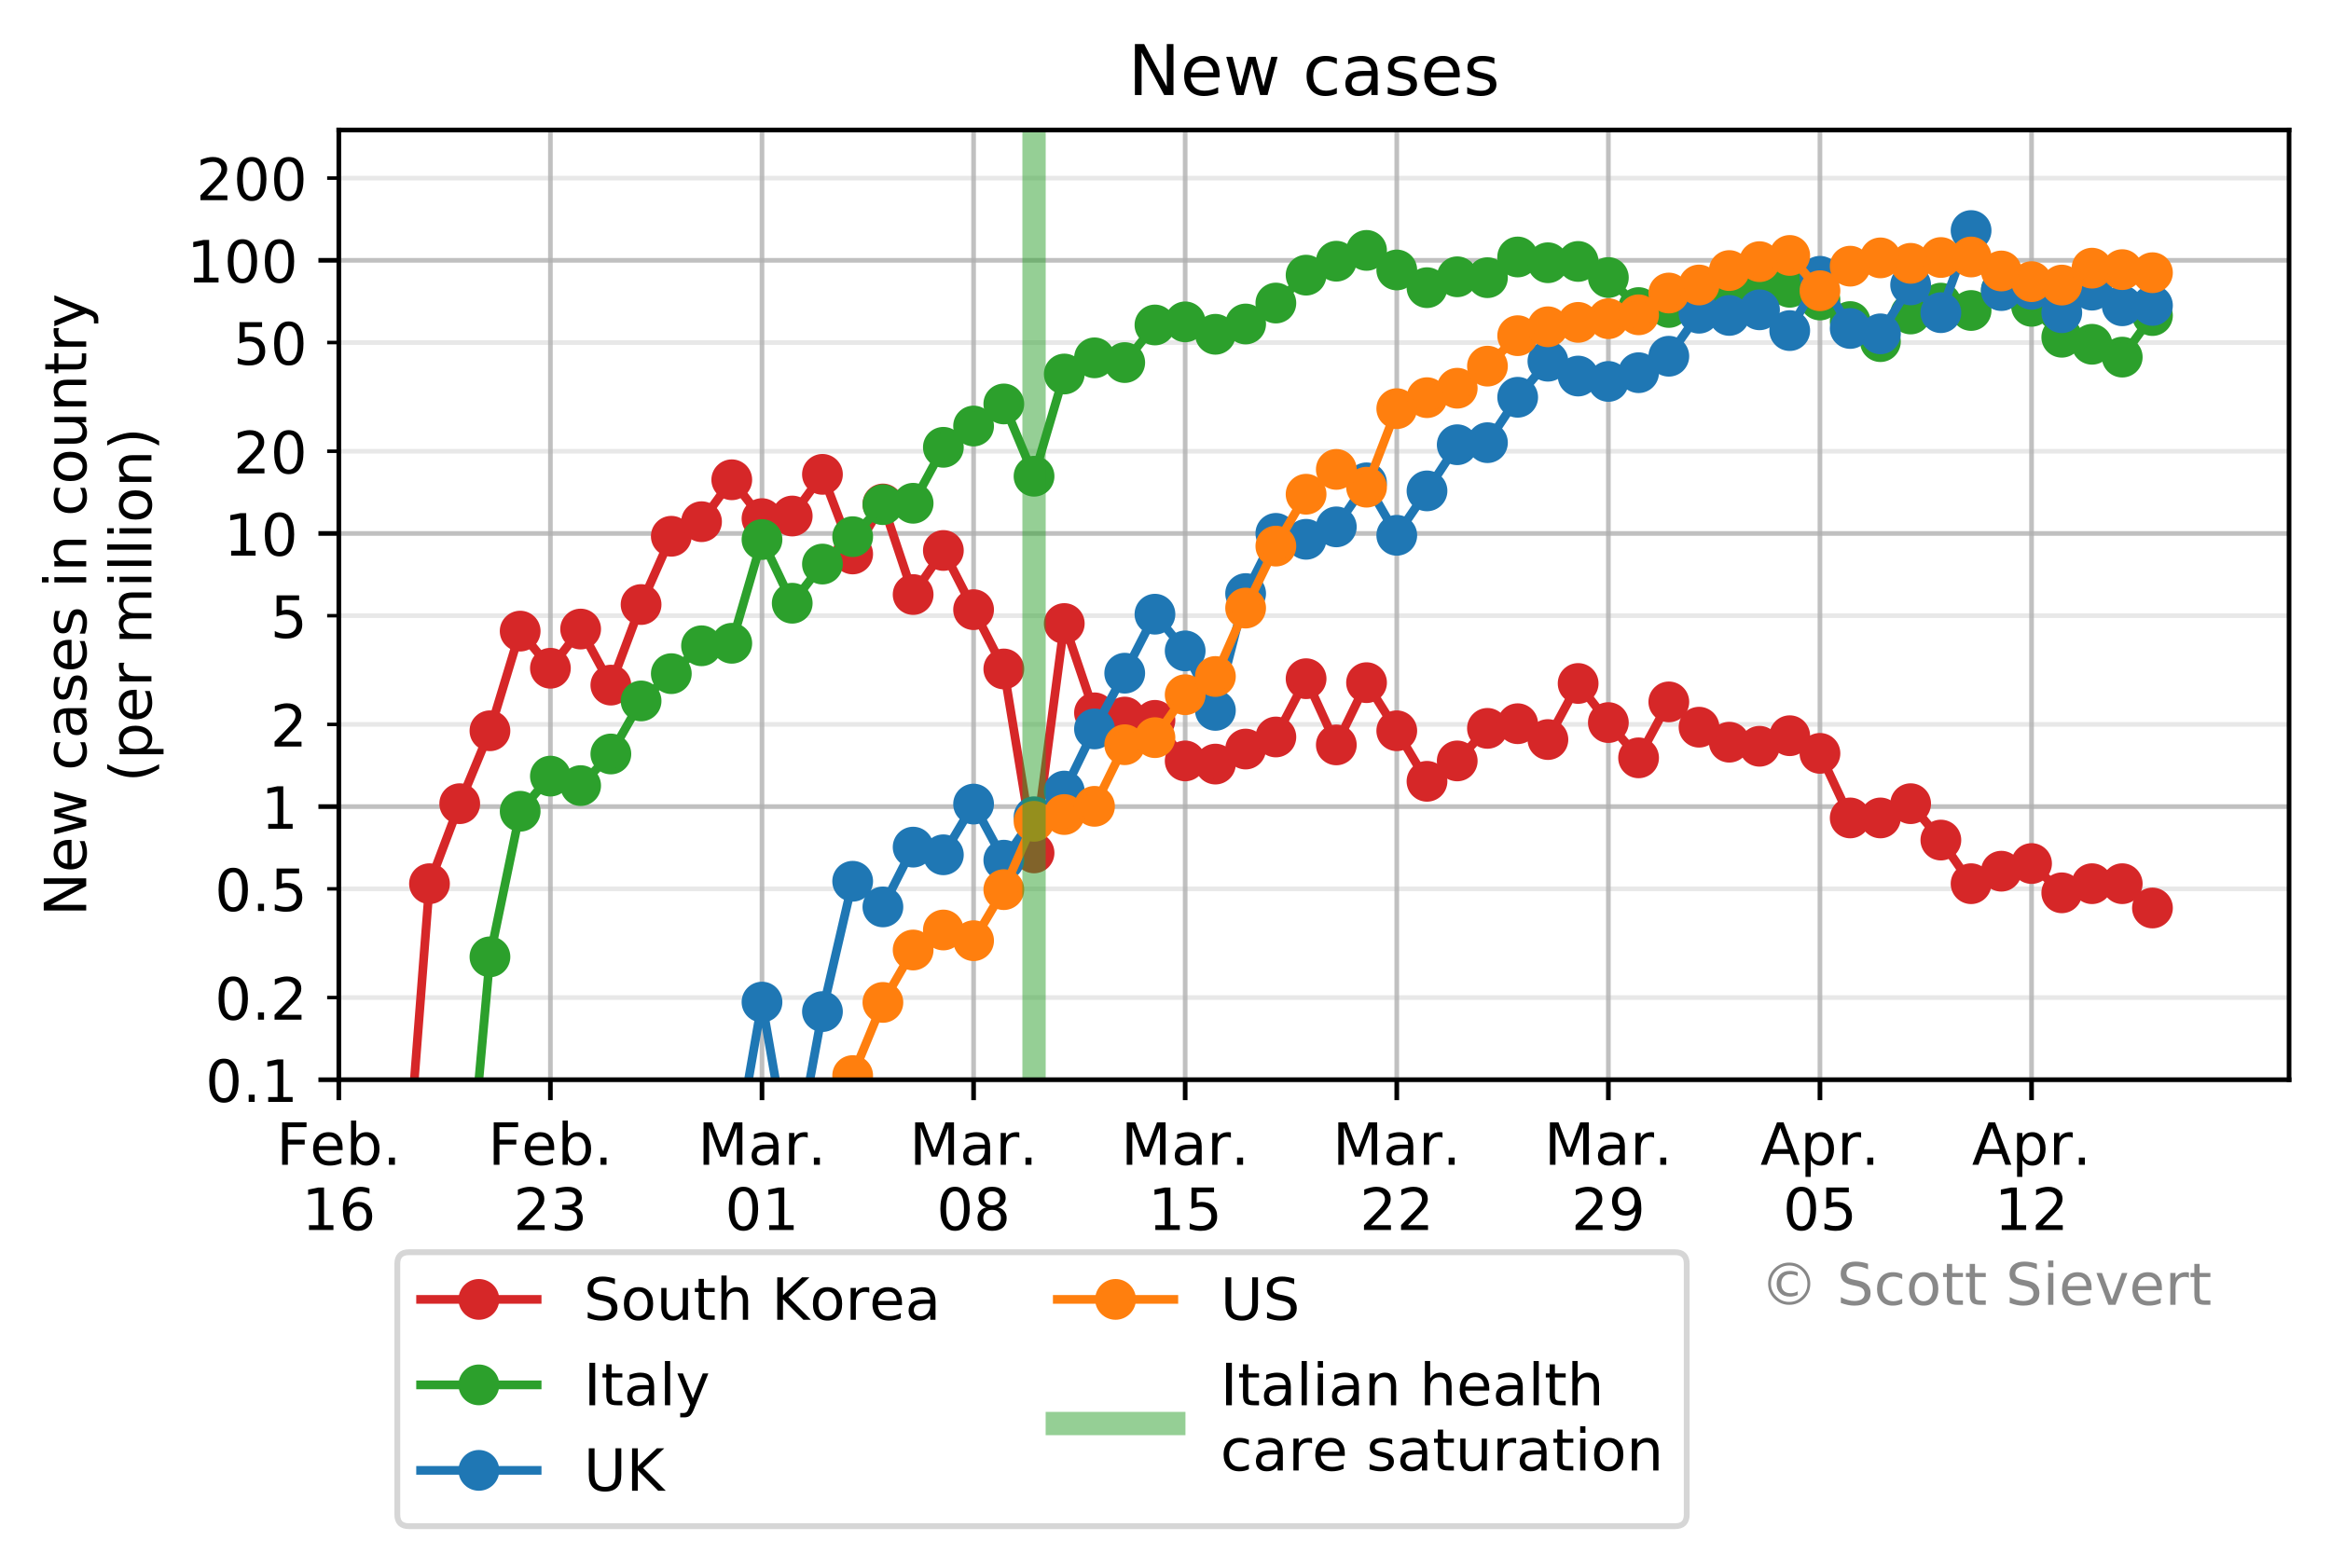 <?xml version="1.0" encoding="utf-8" standalone="no"?>
<!DOCTYPE svg PUBLIC "-//W3C//DTD SVG 1.1//EN"
  "http://www.w3.org/Graphics/SVG/1.1/DTD/svg11.dtd">
<!-- Created with matplotlib (https://matplotlib.org/) -->
<svg height="269.246pt" version="1.1" viewBox="0 0 400.163 269.246" width="400.163pt" xmlns="http://www.w3.org/2000/svg" xmlns:xlink="http://www.w3.org/1999/xlink">
 <defs>
  <style type="text/css">
*{stroke-linecap:butt;stroke-linejoin:round;}
  </style>
 </defs>
 <g id="figure_1">
  <g id="patch_1">
   <path d="M 0 269.246 
L 400.163 269.246 
L 400.163 0 
L 0 0 
z
" style="fill:#ffffff;"/>
  </g>
  <g id="axes_1">
   <g id="patch_2">
    <path d="M 58.163 185.398 
L 392.963 185.398 
L 392.963 22.318 
L 58.163 22.318 
z
" style="fill:#ffffff;"/>
   </g>
   <g id="matplotlib.axis_1">
    <g id="xtick_1">
     <g id="line2d_1">
      <path clip-path="url(#pc0d4cd2b43)" d="M 58.163 185.398 
L 58.163 22.318 
" style="fill:none;stroke:#b0b0b0;stroke-linecap:square;stroke-opacity:0.8;stroke-width:0.8;"/>
     </g>
     <g id="line2d_2">
      <defs>
       <path d="M 0 0 
L 0 3.5 
" id="m2a457220fd" style="stroke:#000000;stroke-width:0.8;"/>
      </defs>
      <g>
       <use style="stroke:#000000;stroke-width:0.8;" x="58.163" xlink:href="#m2a457220fd" y="185.398"/>
      </g>
     </g>
     <g id="text_1">
      <!-- Feb. -->
      <defs>
       <path d="M 9.812 72.906 
L 51.703 72.906 
L 51.703 64.594 
L 19.672 64.594 
L 19.672 43.109 
L 48.578 43.109 
L 48.578 34.812 
L 19.672 34.812 
L 19.672 0 
L 9.812 0 
z
" id="DejaVuSans-70"/>
       <path d="M 56.203 29.594 
L 56.203 25.203 
L 14.891 25.203 
Q 15.484 15.922 20.484 11.062 
Q 25.484 6.203 34.422 6.203 
Q 39.594 6.203 44.453 7.469 
Q 49.312 8.734 54.109 11.281 
L 54.109 2.781 
Q 49.266 0.734 44.188 -0.344 
Q 39.109 -1.422 33.891 -1.422 
Q 20.797 -1.422 13.156 6.188 
Q 5.516 13.812 5.516 26.812 
Q 5.516 40.234 12.766 48.109 
Q 20.016 56 32.328 56 
Q 43.359 56 49.781 48.891 
Q 56.203 41.797 56.203 29.594 
z
M 47.219 32.234 
Q 47.125 39.594 43.094 43.984 
Q 39.062 48.391 32.422 48.391 
Q 24.906 48.391 20.391 44.141 
Q 15.875 39.891 15.188 32.172 
z
" id="DejaVuSans-101"/>
       <path d="M 48.688 27.297 
Q 48.688 37.203 44.609 42.844 
Q 40.531 48.484 33.406 48.484 
Q 26.266 48.484 22.188 42.844 
Q 18.109 37.203 18.109 27.297 
Q 18.109 17.391 22.188 11.75 
Q 26.266 6.109 33.406 6.109 
Q 40.531 6.109 44.609 11.75 
Q 48.688 17.391 48.688 27.297 
z
M 18.109 46.391 
Q 20.953 51.266 25.266 53.625 
Q 29.594 56 35.594 56 
Q 45.562 56 51.781 48.094 
Q 58.016 40.188 58.016 27.297 
Q 58.016 14.406 51.781 6.484 
Q 45.562 -1.422 35.594 -1.422 
Q 29.594 -1.422 25.266 0.953 
Q 20.953 3.328 18.109 8.203 
L 18.109 0 
L 9.078 0 
L 9.078 75.984 
L 18.109 75.984 
z
" id="DejaVuSans-98"/>
       <path d="M 10.688 12.406 
L 21 12.406 
L 21 0 
L 10.688 0 
z
" id="DejaVuSans-46"/>
      </defs>
      <g transform="translate(47.452 199.997)scale(0.1 -0.1)">
       <use xlink:href="#DejaVuSans-70"/>
       <use x="57.441" xlink:href="#DejaVuSans-101"/>
       <use x="118.965" xlink:href="#DejaVuSans-98"/>
       <use x="182.441" xlink:href="#DejaVuSans-46"/>
      </g>
      <!-- 16 -->
      <defs>
       <path d="M 12.406 8.297 
L 28.516 8.297 
L 28.516 63.922 
L 10.984 60.406 
L 10.984 69.391 
L 28.422 72.906 
L 38.281 72.906 
L 38.281 8.297 
L 54.391 8.297 
L 54.391 0 
L 12.406 0 
z
" id="DejaVuSans-49"/>
       <path d="M 33.016 40.375 
Q 26.375 40.375 22.484 35.828 
Q 18.609 31.297 18.609 23.391 
Q 18.609 15.531 22.484 10.953 
Q 26.375 6.391 33.016 6.391 
Q 39.656 6.391 43.531 10.953 
Q 47.406 15.531 47.406 23.391 
Q 47.406 31.297 43.531 35.828 
Q 39.656 40.375 33.016 40.375 
z
M 52.594 71.297 
L 52.594 62.312 
Q 48.875 64.062 45.094 64.984 
Q 41.312 65.922 37.594 65.922 
Q 27.828 65.922 22.672 59.328 
Q 17.531 52.734 16.797 39.406 
Q 19.672 43.656 24.016 45.922 
Q 28.375 48.188 33.594 48.188 
Q 44.578 48.188 50.953 41.516 
Q 57.328 34.859 57.328 23.391 
Q 57.328 12.156 50.688 5.359 
Q 44.047 -1.422 33.016 -1.422 
Q 20.359 -1.422 13.672 8.266 
Q 6.984 17.969 6.984 36.375 
Q 6.984 53.656 15.188 63.938 
Q 23.391 74.219 37.203 74.219 
Q 40.922 74.219 44.703 73.484 
Q 48.484 72.75 52.594 71.297 
z
" id="DejaVuSans-54"/>
      </defs>
      <g transform="translate(51.801 211.194)scale(0.1 -0.1)">
       <use xlink:href="#DejaVuSans-49"/>
       <use x="63.623" xlink:href="#DejaVuSans-54"/>
      </g>
     </g>
    </g>
    <g id="xtick_2">
     <g id="line2d_3">
      <path clip-path="url(#pc0d4cd2b43)" d="M 94.488 185.398 
L 94.488 22.318 
" style="fill:none;stroke:#b0b0b0;stroke-linecap:square;stroke-opacity:0.8;stroke-width:0.8;"/>
     </g>
     <g id="line2d_4">
      <g>
       <use style="stroke:#000000;stroke-width:0.8;" x="94.488" xlink:href="#m2a457220fd" y="185.398"/>
      </g>
     </g>
     <g id="text_2">
      <!-- Feb. -->
      <g transform="translate(83.776 199.997)scale(0.1 -0.1)">
       <use xlink:href="#DejaVuSans-70"/>
       <use x="57.441" xlink:href="#DejaVuSans-101"/>
       <use x="118.965" xlink:href="#DejaVuSans-98"/>
       <use x="182.441" xlink:href="#DejaVuSans-46"/>
      </g>
      <!-- 23 -->
      <defs>
       <path d="M 19.188 8.297 
L 53.609 8.297 
L 53.609 0 
L 7.328 0 
L 7.328 8.297 
Q 12.938 14.109 22.625 23.891 
Q 32.328 33.688 34.812 36.531 
Q 39.547 41.844 41.422 45.531 
Q 43.312 49.219 43.312 52.781 
Q 43.312 58.594 39.234 62.25 
Q 35.156 65.922 28.609 65.922 
Q 23.969 65.922 18.812 64.312 
Q 13.672 62.703 7.812 59.422 
L 7.812 69.391 
Q 13.766 71.781 18.938 73 
Q 24.125 74.219 28.422 74.219 
Q 39.75 74.219 46.484 68.547 
Q 53.219 62.891 53.219 53.422 
Q 53.219 48.922 51.531 44.891 
Q 49.859 40.875 45.406 35.406 
Q 44.188 33.984 37.641 27.219 
Q 31.109 20.453 19.188 8.297 
z
" id="DejaVuSans-50"/>
       <path d="M 40.578 39.312 
Q 47.656 37.797 51.625 33 
Q 55.609 28.219 55.609 21.188 
Q 55.609 10.406 48.188 4.484 
Q 40.766 -1.422 27.094 -1.422 
Q 22.516 -1.422 17.656 -0.516 
Q 12.797 0.391 7.625 2.203 
L 7.625 11.719 
Q 11.719 9.328 16.594 8.109 
Q 21.484 6.891 26.812 6.891 
Q 36.078 6.891 40.938 10.547 
Q 45.797 14.203 45.797 21.188 
Q 45.797 27.641 41.281 31.266 
Q 36.766 34.906 28.719 34.906 
L 20.219 34.906 
L 20.219 43.016 
L 29.109 43.016 
Q 36.375 43.016 40.234 45.922 
Q 44.094 48.828 44.094 54.297 
Q 44.094 59.906 40.109 62.906 
Q 36.141 65.922 28.719 65.922 
Q 24.656 65.922 20.016 65.031 
Q 15.375 64.156 9.812 62.312 
L 9.812 71.094 
Q 15.438 72.656 20.344 73.438 
Q 25.25 74.219 29.594 74.219 
Q 40.828 74.219 47.359 69.109 
Q 53.906 64.016 53.906 55.328 
Q 53.906 49.266 50.438 45.094 
Q 46.969 40.922 40.578 39.312 
z
" id="DejaVuSans-51"/>
      </defs>
      <g transform="translate(88.125 211.194)scale(0.1 -0.1)">
       <use xlink:href="#DejaVuSans-50"/>
       <use x="63.623" xlink:href="#DejaVuSans-51"/>
      </g>
     </g>
    </g>
    <g id="xtick_3">
     <g id="line2d_5">
      <path clip-path="url(#pc0d4cd2b43)" d="M 130.812 185.398 
L 130.812 22.318 
" style="fill:none;stroke:#b0b0b0;stroke-linecap:square;stroke-opacity:0.8;stroke-width:0.8;"/>
     </g>
     <g id="line2d_6">
      <g>
       <use style="stroke:#000000;stroke-width:0.8;" x="130.812" xlink:href="#m2a457220fd" y="185.398"/>
      </g>
     </g>
     <g id="text_3">
      <!-- Mar. -->
      <defs>
       <path d="M 9.812 72.906 
L 24.516 72.906 
L 43.109 23.297 
L 61.812 72.906 
L 76.516 72.906 
L 76.516 0 
L 66.891 0 
L 66.891 64.016 
L 48.094 14.016 
L 38.188 14.016 
L 19.391 64.016 
L 19.391 0 
L 9.812 0 
z
" id="DejaVuSans-77"/>
       <path d="M 34.281 27.484 
Q 23.391 27.484 19.188 25 
Q 14.984 22.516 14.984 16.5 
Q 14.984 11.719 18.141 8.906 
Q 21.297 6.109 26.703 6.109 
Q 34.188 6.109 38.703 11.406 
Q 43.219 16.703 43.219 25.484 
L 43.219 27.484 
z
M 52.203 31.203 
L 52.203 0 
L 43.219 0 
L 43.219 8.297 
Q 40.141 3.328 35.547 0.953 
Q 30.953 -1.422 24.312 -1.422 
Q 15.922 -1.422 10.953 3.297 
Q 6 8.016 6 15.922 
Q 6 25.141 12.172 29.828 
Q 18.359 34.516 30.609 34.516 
L 43.219 34.516 
L 43.219 35.406 
Q 43.219 41.609 39.141 45 
Q 35.062 48.391 27.688 48.391 
Q 23 48.391 18.547 47.266 
Q 14.109 46.141 10.016 43.891 
L 10.016 52.203 
Q 14.938 54.109 19.578 55.047 
Q 24.219 56 28.609 56 
Q 40.484 56 46.344 49.844 
Q 52.203 43.703 52.203 31.203 
z
" id="DejaVuSans-97"/>
       <path d="M 41.109 46.297 
Q 39.594 47.172 37.812 47.578 
Q 36.031 48 33.891 48 
Q 26.266 48 22.188 43.047 
Q 18.109 38.094 18.109 28.812 
L 18.109 0 
L 9.078 0 
L 9.078 54.688 
L 18.109 54.688 
L 18.109 46.188 
Q 20.953 51.172 25.484 53.578 
Q 30.031 56 36.531 56 
Q 37.453 56 38.578 55.875 
Q 39.703 55.766 41.062 55.516 
z
" id="DejaVuSans-114"/>
      </defs>
      <g transform="translate(119.796 199.997)scale(0.1 -0.1)">
       <use xlink:href="#DejaVuSans-77"/>
       <use x="86.279" xlink:href="#DejaVuSans-97"/>
       <use x="147.559" xlink:href="#DejaVuSans-114"/>
       <use x="188.531" xlink:href="#DejaVuSans-46"/>
      </g>
      <!-- 01 -->
      <defs>
       <path d="M 31.781 66.406 
Q 24.172 66.406 20.328 58.906 
Q 16.5 51.422 16.5 36.375 
Q 16.5 21.391 20.328 13.891 
Q 24.172 6.391 31.781 6.391 
Q 39.453 6.391 43.281 13.891 
Q 47.125 21.391 47.125 36.375 
Q 47.125 51.422 43.281 58.906 
Q 39.453 66.406 31.781 66.406 
z
M 31.781 74.219 
Q 44.047 74.219 50.516 64.516 
Q 56.984 54.828 56.984 36.375 
Q 56.984 17.969 50.516 8.266 
Q 44.047 -1.422 31.781 -1.422 
Q 19.531 -1.422 13.062 8.266 
Q 6.594 17.969 6.594 36.375 
Q 6.594 54.828 13.062 64.516 
Q 19.531 74.219 31.781 74.219 
z
" id="DejaVuSans-48"/>
      </defs>
      <g transform="translate(124.449 211.194)scale(0.1 -0.1)">
       <use xlink:href="#DejaVuSans-48"/>
       <use x="63.623" xlink:href="#DejaVuSans-49"/>
      </g>
     </g>
    </g>
    <g id="xtick_4">
     <g id="line2d_7">
      <path clip-path="url(#pc0d4cd2b43)" d="M 167.136 185.398 
L 167.136 22.318 
" style="fill:none;stroke:#b0b0b0;stroke-linecap:square;stroke-opacity:0.8;stroke-width:0.8;"/>
     </g>
     <g id="line2d_8">
      <g>
       <use style="stroke:#000000;stroke-width:0.8;" x="167.136" xlink:href="#m2a457220fd" y="185.398"/>
      </g>
     </g>
     <g id="text_4">
      <!-- Mar. -->
      <g transform="translate(156.12 199.997)scale(0.1 -0.1)">
       <use xlink:href="#DejaVuSans-77"/>
       <use x="86.279" xlink:href="#DejaVuSans-97"/>
       <use x="147.559" xlink:href="#DejaVuSans-114"/>
       <use x="188.531" xlink:href="#DejaVuSans-46"/>
      </g>
      <!-- 08 -->
      <defs>
       <path d="M 31.781 34.625 
Q 24.75 34.625 20.719 30.859 
Q 16.703 27.094 16.703 20.516 
Q 16.703 13.922 20.719 10.156 
Q 24.75 6.391 31.781 6.391 
Q 38.812 6.391 42.859 10.172 
Q 46.922 13.969 46.922 20.516 
Q 46.922 27.094 42.891 30.859 
Q 38.875 34.625 31.781 34.625 
z
M 21.922 38.812 
Q 15.578 40.375 12.031 44.719 
Q 8.5 49.078 8.5 55.328 
Q 8.5 64.062 14.719 69.141 
Q 20.953 74.219 31.781 74.219 
Q 42.672 74.219 48.875 69.141 
Q 55.078 64.062 55.078 55.328 
Q 55.078 49.078 51.531 44.719 
Q 48 40.375 41.703 38.812 
Q 48.828 37.156 52.797 32.312 
Q 56.781 27.484 56.781 20.516 
Q 56.781 9.906 50.312 4.234 
Q 43.844 -1.422 31.781 -1.422 
Q 19.734 -1.422 13.25 4.234 
Q 6.781 9.906 6.781 20.516 
Q 6.781 27.484 10.781 32.312 
Q 14.797 37.156 21.922 38.812 
z
M 18.312 54.391 
Q 18.312 48.734 21.844 45.562 
Q 25.391 42.391 31.781 42.391 
Q 38.141 42.391 41.719 45.562 
Q 45.312 48.734 45.312 54.391 
Q 45.312 60.062 41.719 63.234 
Q 38.141 66.406 31.781 66.406 
Q 25.391 66.406 21.844 63.234 
Q 18.312 60.062 18.312 54.391 
z
" id="DejaVuSans-56"/>
      </defs>
      <g transform="translate(160.773 211.194)scale(0.1 -0.1)">
       <use xlink:href="#DejaVuSans-48"/>
       <use x="63.623" xlink:href="#DejaVuSans-56"/>
      </g>
     </g>
    </g>
    <g id="xtick_5">
     <g id="line2d_9">
      <path clip-path="url(#pc0d4cd2b43)" d="M 203.46 185.398 
L 203.46 22.318 
" style="fill:none;stroke:#b0b0b0;stroke-linecap:square;stroke-opacity:0.8;stroke-width:0.8;"/>
     </g>
     <g id="line2d_10">
      <g>
       <use style="stroke:#000000;stroke-width:0.8;" x="203.46" xlink:href="#m2a457220fd" y="185.398"/>
      </g>
     </g>
     <g id="text_5">
      <!-- Mar. -->
      <g transform="translate(192.444 199.997)scale(0.1 -0.1)">
       <use xlink:href="#DejaVuSans-77"/>
       <use x="86.279" xlink:href="#DejaVuSans-97"/>
       <use x="147.559" xlink:href="#DejaVuSans-114"/>
       <use x="188.531" xlink:href="#DejaVuSans-46"/>
      </g>
      <!-- 15 -->
      <defs>
       <path d="M 10.797 72.906 
L 49.516 72.906 
L 49.516 64.594 
L 19.828 64.594 
L 19.828 46.734 
Q 21.969 47.469 24.109 47.828 
Q 26.266 48.188 28.422 48.188 
Q 40.625 48.188 47.75 41.5 
Q 54.891 34.812 54.891 23.391 
Q 54.891 11.625 47.562 5.094 
Q 40.234 -1.422 26.906 -1.422 
Q 22.312 -1.422 17.547 -0.641 
Q 12.797 0.141 7.719 1.703 
L 7.719 11.625 
Q 12.109 9.234 16.797 8.062 
Q 21.484 6.891 26.703 6.891 
Q 35.156 6.891 40.078 11.328 
Q 45.016 15.766 45.016 23.391 
Q 45.016 31 40.078 35.438 
Q 35.156 39.891 26.703 39.891 
Q 22.75 39.891 18.812 39.016 
Q 14.891 38.141 10.797 36.281 
z
" id="DejaVuSans-53"/>
      </defs>
      <g transform="translate(197.097 211.194)scale(0.1 -0.1)">
       <use xlink:href="#DejaVuSans-49"/>
       <use x="63.623" xlink:href="#DejaVuSans-53"/>
      </g>
     </g>
    </g>
    <g id="xtick_6">
     <g id="line2d_11">
      <path clip-path="url(#pc0d4cd2b43)" d="M 239.784 185.398 
L 239.784 22.318 
" style="fill:none;stroke:#b0b0b0;stroke-linecap:square;stroke-opacity:0.8;stroke-width:0.8;"/>
     </g>
     <g id="line2d_12">
      <g>
       <use style="stroke:#000000;stroke-width:0.8;" x="239.784" xlink:href="#m2a457220fd" y="185.398"/>
      </g>
     </g>
     <g id="text_6">
      <!-- Mar. -->
      <g transform="translate(228.768 199.997)scale(0.1 -0.1)">
       <use xlink:href="#DejaVuSans-77"/>
       <use x="86.279" xlink:href="#DejaVuSans-97"/>
       <use x="147.559" xlink:href="#DejaVuSans-114"/>
       <use x="188.531" xlink:href="#DejaVuSans-46"/>
      </g>
      <!-- 22 -->
      <g transform="translate(233.422 211.194)scale(0.1 -0.1)">
       <use xlink:href="#DejaVuSans-50"/>
       <use x="63.623" xlink:href="#DejaVuSans-50"/>
      </g>
     </g>
    </g>
    <g id="xtick_7">
     <g id="line2d_13">
      <path clip-path="url(#pc0d4cd2b43)" d="M 276.108 185.398 
L 276.108 22.318 
" style="fill:none;stroke:#b0b0b0;stroke-linecap:square;stroke-opacity:0.8;stroke-width:0.8;"/>
     </g>
     <g id="line2d_14">
      <g>
       <use style="stroke:#000000;stroke-width:0.8;" x="276.108" xlink:href="#m2a457220fd" y="185.398"/>
      </g>
     </g>
     <g id="text_7">
      <!-- Mar. -->
      <g transform="translate(265.093 199.997)scale(0.1 -0.1)">
       <use xlink:href="#DejaVuSans-77"/>
       <use x="86.279" xlink:href="#DejaVuSans-97"/>
       <use x="147.559" xlink:href="#DejaVuSans-114"/>
       <use x="188.531" xlink:href="#DejaVuSans-46"/>
      </g>
      <!-- 29 -->
      <defs>
       <path d="M 10.984 1.516 
L 10.984 10.5 
Q 14.703 8.734 18.5 7.812 
Q 22.312 6.891 25.984 6.891 
Q 35.75 6.891 40.891 13.453 
Q 46.047 20.016 46.781 33.406 
Q 43.953 29.203 39.594 26.953 
Q 35.25 24.703 29.984 24.703 
Q 19.047 24.703 12.672 31.312 
Q 6.297 37.938 6.297 49.422 
Q 6.297 60.641 12.938 67.422 
Q 19.578 74.219 30.609 74.219 
Q 43.266 74.219 49.922 64.516 
Q 56.594 54.828 56.594 36.375 
Q 56.594 19.141 48.406 8.859 
Q 40.234 -1.422 26.422 -1.422 
Q 22.703 -1.422 18.891 -0.688 
Q 15.094 0.047 10.984 1.516 
z
M 30.609 32.422 
Q 37.25 32.422 41.125 36.953 
Q 45.016 41.5 45.016 49.422 
Q 45.016 57.281 41.125 61.844 
Q 37.25 66.406 30.609 66.406 
Q 23.969 66.406 20.094 61.844 
Q 16.219 57.281 16.219 49.422 
Q 16.219 41.5 20.094 36.953 
Q 23.969 32.422 30.609 32.422 
z
" id="DejaVuSans-57"/>
      </defs>
      <g transform="translate(269.746 211.194)scale(0.1 -0.1)">
       <use xlink:href="#DejaVuSans-50"/>
       <use x="63.623" xlink:href="#DejaVuSans-57"/>
      </g>
     </g>
    </g>
    <g id="xtick_8">
     <g id="line2d_15">
      <path clip-path="url(#pc0d4cd2b43)" d="M 312.432 185.398 
L 312.432 22.318 
" style="fill:none;stroke:#b0b0b0;stroke-linecap:square;stroke-opacity:0.8;stroke-width:0.8;"/>
     </g>
     <g id="line2d_16">
      <g>
       <use style="stroke:#000000;stroke-width:0.8;" x="312.432" xlink:href="#m2a457220fd" y="185.398"/>
      </g>
     </g>
     <g id="text_8">
      <!-- Apr. -->
      <defs>
       <path d="M 34.188 63.188 
L 20.797 26.906 
L 47.609 26.906 
z
M 28.609 72.906 
L 39.797 72.906 
L 67.578 0 
L 57.328 0 
L 50.688 18.703 
L 17.828 18.703 
L 11.188 0 
L 0.781 0 
z
" id="DejaVuSans-65"/>
       <path d="M 18.109 8.203 
L 18.109 -20.797 
L 9.078 -20.797 
L 9.078 54.688 
L 18.109 54.688 
L 18.109 46.391 
Q 20.953 51.266 25.266 53.625 
Q 29.594 56 35.594 56 
Q 45.562 56 51.781 48.094 
Q 58.016 40.188 58.016 27.297 
Q 58.016 14.406 51.781 6.484 
Q 45.562 -1.422 35.594 -1.422 
Q 29.594 -1.422 25.266 0.953 
Q 20.953 3.328 18.109 8.203 
z
M 48.688 27.297 
Q 48.688 37.203 44.609 42.844 
Q 40.531 48.484 33.406 48.484 
Q 26.266 48.484 22.188 42.844 
Q 18.109 37.203 18.109 27.297 
Q 18.109 17.391 22.188 11.75 
Q 26.266 6.109 33.406 6.109 
Q 40.531 6.109 44.609 11.75 
Q 48.688 17.391 48.688 27.297 
z
" id="DejaVuSans-112"/>
      </defs>
      <g transform="translate(302.2 199.997)scale(0.1 -0.1)">
       <use xlink:href="#DejaVuSans-65"/>
       <use x="68.408" xlink:href="#DejaVuSans-112"/>
       <use x="131.885" xlink:href="#DejaVuSans-114"/>
       <use x="172.857" xlink:href="#DejaVuSans-46"/>
      </g>
      <!-- 05 -->
      <g transform="translate(306.07 211.194)scale(0.1 -0.1)">
       <use xlink:href="#DejaVuSans-48"/>
       <use x="63.623" xlink:href="#DejaVuSans-53"/>
      </g>
     </g>
    </g>
    <g id="xtick_9">
     <g id="line2d_17">
      <path clip-path="url(#pc0d4cd2b43)" d="M 348.757 185.398 
L 348.757 22.318 
" style="fill:none;stroke:#b0b0b0;stroke-linecap:square;stroke-opacity:0.8;stroke-width:0.8;"/>
     </g>
     <g id="line2d_18">
      <g>
       <use style="stroke:#000000;stroke-width:0.8;" x="348.757" xlink:href="#m2a457220fd" y="185.398"/>
      </g>
     </g>
     <g id="text_9">
      <!-- Apr. -->
      <g transform="translate(338.524 199.997)scale(0.1 -0.1)">
       <use xlink:href="#DejaVuSans-65"/>
       <use x="68.408" xlink:href="#DejaVuSans-112"/>
       <use x="131.885" xlink:href="#DejaVuSans-114"/>
       <use x="172.857" xlink:href="#DejaVuSans-46"/>
      </g>
      <!-- 12 -->
      <g transform="translate(342.394 211.194)scale(0.1 -0.1)">
       <use xlink:href="#DejaVuSans-49"/>
       <use x="63.623" xlink:href="#DejaVuSans-50"/>
      </g>
     </g>
    </g>
   </g>
   <g id="matplotlib.axis_2">
    <g id="ytick_1">
     <g id="line2d_19">
      <path clip-path="url(#pc0d4cd2b43)" d="M 58.163 185.398 
L 392.963 185.398 
" style="fill:none;stroke:#b0b0b0;stroke-linecap:square;stroke-opacity:0.8;stroke-width:0.8;"/>
     </g>
     <g id="line2d_20">
      <defs>
       <path d="M 0 0 
L -3.5 0 
" id="m5a2f9b6601" style="stroke:#000000;stroke-width:0.8;"/>
      </defs>
      <g>
       <use style="stroke:#000000;stroke-width:0.8;" x="58.163" xlink:href="#m5a2f9b6601" y="185.398"/>
      </g>
     </g>
     <g id="text_10">
      <!-- 0.1 -->
      <g transform="translate(35.26 189.197)scale(0.1 -0.1)">
       <use xlink:href="#DejaVuSans-48"/>
       <use x="63.623" xlink:href="#DejaVuSans-46"/>
       <use x="95.41" xlink:href="#DejaVuSans-49"/>
      </g>
     </g>
    </g>
    <g id="ytick_2">
     <g id="line2d_21">
      <path clip-path="url(#pc0d4cd2b43)" d="M 58.163 138.497 
L 392.963 138.497 
" style="fill:none;stroke:#b0b0b0;stroke-linecap:square;stroke-opacity:0.8;stroke-width:0.8;"/>
     </g>
     <g id="line2d_22">
      <g>
       <use style="stroke:#000000;stroke-width:0.8;" x="58.163" xlink:href="#m5a2f9b6601" y="138.497"/>
      </g>
     </g>
     <g id="text_11">
      <!-- 1 -->
      <g transform="translate(44.801 142.296)scale(0.1 -0.1)">
       <use xlink:href="#DejaVuSans-49"/>
      </g>
     </g>
    </g>
    <g id="ytick_3">
     <g id="line2d_23">
      <path clip-path="url(#pc0d4cd2b43)" d="M 58.163 91.596 
L 392.963 91.596 
" style="fill:none;stroke:#b0b0b0;stroke-linecap:square;stroke-opacity:0.8;stroke-width:0.8;"/>
     </g>
     <g id="line2d_24">
      <g>
       <use style="stroke:#000000;stroke-width:0.8;" x="58.163" xlink:href="#m5a2f9b6601" y="91.596"/>
      </g>
     </g>
     <g id="text_12">
      <!-- 10 -->
      <g transform="translate(38.438 95.396)scale(0.1 -0.1)">
       <use xlink:href="#DejaVuSans-49"/>
       <use x="63.623" xlink:href="#DejaVuSans-48"/>
      </g>
     </g>
    </g>
    <g id="ytick_4">
     <g id="line2d_25">
      <path clip-path="url(#pc0d4cd2b43)" d="M 58.163 44.696 
L 392.963 44.696 
" style="fill:none;stroke:#b0b0b0;stroke-linecap:square;stroke-opacity:0.8;stroke-width:0.8;"/>
     </g>
     <g id="line2d_26">
      <g>
       <use style="stroke:#000000;stroke-width:0.8;" x="58.163" xlink:href="#m5a2f9b6601" y="44.696"/>
      </g>
     </g>
     <g id="text_13">
      <!-- 100 -->
      <g transform="translate(32.076 48.495)scale(0.1 -0.1)">
       <use xlink:href="#DejaVuSans-49"/>
       <use x="63.623" xlink:href="#DejaVuSans-48"/>
       <use x="127.246" xlink:href="#DejaVuSans-48"/>
      </g>
     </g>
    </g>
    <g id="ytick_5">
     <g id="line2d_27">
      <path clip-path="url(#pc0d4cd2b43)" d="M 58.163 171.28 
L 392.963 171.28 
" style="fill:none;stroke:#b0b0b0;stroke-linecap:square;stroke-opacity:0.3;stroke-width:0.8;"/>
     </g>
     <g id="line2d_28">
      <defs>
       <path d="M 0 0 
L -2 0 
" id="m686ed5007c" style="stroke:#000000;stroke-width:0.6;"/>
      </defs>
      <g>
       <use style="stroke:#000000;stroke-width:0.6;" x="58.163" xlink:href="#m686ed5007c" y="171.28"/>
      </g>
     </g>
     <g id="text_14">
      <!-- 0.2 -->
      <g transform="translate(36.86 175.079)scale(0.1 -0.1)">
       <use xlink:href="#DejaVuSans-48"/>
       <use x="63.623" xlink:href="#DejaVuSans-46"/>
       <use x="95.41" xlink:href="#DejaVuSans-50"/>
      </g>
     </g>
    </g>
    <g id="ytick_6">
     <g id="line2d_29">
      <path clip-path="url(#pc0d4cd2b43)" d="M 58.163 152.616 
L 392.963 152.616 
" style="fill:none;stroke:#b0b0b0;stroke-linecap:square;stroke-opacity:0.3;stroke-width:0.8;"/>
     </g>
     <g id="line2d_30">
      <g>
       <use style="stroke:#000000;stroke-width:0.6;" x="58.163" xlink:href="#m686ed5007c" y="152.616"/>
      </g>
     </g>
     <g id="text_15">
      <!-- 0.5 -->
      <g transform="translate(36.86 156.415)scale(0.1 -0.1)">
       <use xlink:href="#DejaVuSans-48"/>
       <use x="63.623" xlink:href="#DejaVuSans-46"/>
       <use x="95.41" xlink:href="#DejaVuSans-53"/>
      </g>
     </g>
    </g>
    <g id="ytick_7">
     <g id="line2d_31">
      <path clip-path="url(#pc0d4cd2b43)" d="M 58.163 124.379 
L 392.963 124.379 
" style="fill:none;stroke:#b0b0b0;stroke-linecap:square;stroke-opacity:0.3;stroke-width:0.8;"/>
     </g>
     <g id="line2d_32">
      <g>
       <use style="stroke:#000000;stroke-width:0.6;" x="58.163" xlink:href="#m686ed5007c" y="124.379"/>
      </g>
     </g>
     <g id="text_16">
      <!-- 2 -->
      <g transform="translate(46.401 128.178)scale(0.1 -0.1)">
       <use xlink:href="#DejaVuSans-50"/>
      </g>
     </g>
    </g>
    <g id="ytick_8">
     <g id="line2d_33">
      <path clip-path="url(#pc0d4cd2b43)" d="M 58.163 105.715 
L 392.963 105.715 
" style="fill:none;stroke:#b0b0b0;stroke-linecap:square;stroke-opacity:0.3;stroke-width:0.8;"/>
     </g>
     <g id="line2d_34">
      <g>
       <use style="stroke:#000000;stroke-width:0.6;" x="58.163" xlink:href="#m686ed5007c" y="105.715"/>
      </g>
     </g>
     <g id="text_17">
      <!-- 5 -->
      <g transform="translate(46.401 109.514)scale(0.1 -0.1)">
       <use xlink:href="#DejaVuSans-53"/>
      </g>
     </g>
    </g>
    <g id="ytick_9">
     <g id="line2d_35">
      <path clip-path="url(#pc0d4cd2b43)" d="M 58.163 77.478 
L 392.963 77.478 
" style="fill:none;stroke:#b0b0b0;stroke-linecap:square;stroke-opacity:0.3;stroke-width:0.8;"/>
     </g>
     <g id="line2d_36">
      <g>
       <use style="stroke:#000000;stroke-width:0.6;" x="58.163" xlink:href="#m686ed5007c" y="77.478"/>
      </g>
     </g>
     <g id="text_18">
      <!-- 20 -->
      <g transform="translate(40.038 81.277)scale(0.1 -0.1)">
       <use xlink:href="#DejaVuSans-50"/>
       <use x="63.623" xlink:href="#DejaVuSans-48"/>
      </g>
     </g>
    </g>
    <g id="ytick_10">
     <g id="line2d_37">
      <path clip-path="url(#pc0d4cd2b43)" d="M 58.163 58.814 
L 392.963 58.814 
" style="fill:none;stroke:#b0b0b0;stroke-linecap:square;stroke-opacity:0.3;stroke-width:0.8;"/>
     </g>
     <g id="line2d_38">
      <g>
       <use style="stroke:#000000;stroke-width:0.6;" x="58.163" xlink:href="#m686ed5007c" y="58.814"/>
      </g>
     </g>
     <g id="text_19">
      <!-- 50 -->
      <g transform="translate(40.038 62.613)scale(0.1 -0.1)">
       <use xlink:href="#DejaVuSans-53"/>
       <use x="63.623" xlink:href="#DejaVuSans-48"/>
      </g>
     </g>
    </g>
    <g id="ytick_11">
     <g id="line2d_39">
      <path clip-path="url(#pc0d4cd2b43)" d="M 58.163 30.577 
L 392.963 30.577 
" style="fill:none;stroke:#b0b0b0;stroke-linecap:square;stroke-opacity:0.3;stroke-width:0.8;"/>
     </g>
     <g id="line2d_40">
      <g>
       <use style="stroke:#000000;stroke-width:0.6;" x="58.163" xlink:href="#m686ed5007c" y="30.577"/>
      </g>
     </g>
     <g id="text_20">
      <!-- 200 -->
      <g transform="translate(33.676 34.376)scale(0.1 -0.1)">
       <use xlink:href="#DejaVuSans-50"/>
       <use x="63.623" xlink:href="#DejaVuSans-48"/>
       <use x="127.246" xlink:href="#DejaVuSans-48"/>
      </g>
     </g>
    </g>
    <g id="text_21">
     <!-- New cases in country -->
     <defs>
      <path d="M 9.812 72.906 
L 23.094 72.906 
L 55.422 11.922 
L 55.422 72.906 
L 64.984 72.906 
L 64.984 0 
L 51.703 0 
L 19.391 60.984 
L 19.391 0 
L 9.812 0 
z
" id="DejaVuSans-78"/>
      <path d="M 4.203 54.688 
L 13.188 54.688 
L 24.422 12.016 
L 35.594 54.688 
L 46.188 54.688 
L 57.422 12.016 
L 68.609 54.688 
L 77.594 54.688 
L 63.281 0 
L 52.688 0 
L 40.922 44.828 
L 29.109 0 
L 18.5 0 
z
" id="DejaVuSans-119"/>
      <path id="DejaVuSans-32"/>
      <path d="M 48.781 52.594 
L 48.781 44.188 
Q 44.969 46.297 41.141 47.344 
Q 37.312 48.391 33.406 48.391 
Q 24.656 48.391 19.812 42.844 
Q 14.984 37.312 14.984 27.297 
Q 14.984 17.281 19.812 11.734 
Q 24.656 6.203 33.406 6.203 
Q 37.312 6.203 41.141 7.25 
Q 44.969 8.297 48.781 10.406 
L 48.781 2.094 
Q 45.016 0.344 40.984 -0.531 
Q 36.969 -1.422 32.422 -1.422 
Q 20.062 -1.422 12.781 6.344 
Q 5.516 14.109 5.516 27.297 
Q 5.516 40.672 12.859 48.328 
Q 20.219 56 33.016 56 
Q 37.156 56 41.109 55.141 
Q 45.062 54.297 48.781 52.594 
z
" id="DejaVuSans-99"/>
      <path d="M 44.281 53.078 
L 44.281 44.578 
Q 40.484 46.531 36.375 47.5 
Q 32.281 48.484 27.875 48.484 
Q 21.188 48.484 17.844 46.438 
Q 14.5 44.391 14.5 40.281 
Q 14.5 37.156 16.891 35.375 
Q 19.281 33.594 26.516 31.984 
L 29.594 31.297 
Q 39.156 29.25 43.188 25.516 
Q 47.219 21.781 47.219 15.094 
Q 47.219 7.469 41.188 3.016 
Q 35.156 -1.422 24.609 -1.422 
Q 20.219 -1.422 15.453 -0.562 
Q 10.688 0.297 5.422 2 
L 5.422 11.281 
Q 10.406 8.688 15.234 7.391 
Q 20.062 6.109 24.812 6.109 
Q 31.156 6.109 34.562 8.281 
Q 37.984 10.453 37.984 14.406 
Q 37.984 18.062 35.516 20.016 
Q 33.062 21.969 24.703 23.781 
L 21.578 24.516 
Q 13.234 26.266 9.516 29.906 
Q 5.812 33.547 5.812 39.891 
Q 5.812 47.609 11.281 51.797 
Q 16.75 56 26.812 56 
Q 31.781 56 36.172 55.266 
Q 40.578 54.547 44.281 53.078 
z
" id="DejaVuSans-115"/>
      <path d="M 9.422 54.688 
L 18.406 54.688 
L 18.406 0 
L 9.422 0 
z
M 9.422 75.984 
L 18.406 75.984 
L 18.406 64.594 
L 9.422 64.594 
z
" id="DejaVuSans-105"/>
      <path d="M 54.891 33.016 
L 54.891 0 
L 45.906 0 
L 45.906 32.719 
Q 45.906 40.484 42.875 44.328 
Q 39.844 48.188 33.797 48.188 
Q 26.516 48.188 22.312 43.547 
Q 18.109 38.922 18.109 30.906 
L 18.109 0 
L 9.078 0 
L 9.078 54.688 
L 18.109 54.688 
L 18.109 46.188 
Q 21.344 51.125 25.703 53.562 
Q 30.078 56 35.797 56 
Q 45.219 56 50.047 50.172 
Q 54.891 44.344 54.891 33.016 
z
" id="DejaVuSans-110"/>
      <path d="M 30.609 48.391 
Q 23.391 48.391 19.188 42.75 
Q 14.984 37.109 14.984 27.297 
Q 14.984 17.484 19.156 11.844 
Q 23.344 6.203 30.609 6.203 
Q 37.797 6.203 41.984 11.859 
Q 46.188 17.531 46.188 27.297 
Q 46.188 37.016 41.984 42.703 
Q 37.797 48.391 30.609 48.391 
z
M 30.609 56 
Q 42.328 56 49.016 48.375 
Q 55.719 40.766 55.719 27.297 
Q 55.719 13.875 49.016 6.219 
Q 42.328 -1.422 30.609 -1.422 
Q 18.844 -1.422 12.172 6.219 
Q 5.516 13.875 5.516 27.297 
Q 5.516 40.766 12.172 48.375 
Q 18.844 56 30.609 56 
z
" id="DejaVuSans-111"/>
      <path d="M 8.5 21.578 
L 8.5 54.688 
L 17.484 54.688 
L 17.484 21.922 
Q 17.484 14.156 20.5 10.266 
Q 23.531 6.391 29.594 6.391 
Q 36.859 6.391 41.078 11.031 
Q 45.312 15.672 45.312 23.688 
L 45.312 54.688 
L 54.297 54.688 
L 54.297 0 
L 45.312 0 
L 45.312 8.406 
Q 42.047 3.422 37.719 1 
Q 33.406 -1.422 27.688 -1.422 
Q 18.266 -1.422 13.375 4.438 
Q 8.5 10.297 8.5 21.578 
z
M 31.109 56 
z
" id="DejaVuSans-117"/>
      <path d="M 18.312 70.219 
L 18.312 54.688 
L 36.812 54.688 
L 36.812 47.703 
L 18.312 47.703 
L 18.312 18.016 
Q 18.312 11.328 20.141 9.422 
Q 21.969 7.516 27.594 7.516 
L 36.812 7.516 
L 36.812 0 
L 27.594 0 
Q 17.188 0 13.234 3.875 
Q 9.281 7.766 9.281 18.016 
L 9.281 47.703 
L 2.688 47.703 
L 2.688 54.688 
L 9.281 54.688 
L 9.281 70.219 
z
" id="DejaVuSans-116"/>
      <path d="M 32.172 -5.078 
Q 28.375 -14.844 24.75 -17.812 
Q 21.141 -20.797 15.094 -20.797 
L 7.906 -20.797 
L 7.906 -13.281 
L 13.188 -13.281 
Q 16.891 -13.281 18.938 -11.516 
Q 21 -9.766 23.484 -3.219 
L 25.094 0.875 
L 2.984 54.688 
L 12.5 54.688 
L 29.594 11.922 
L 46.688 54.688 
L 56.203 54.688 
z
" id="DejaVuSans-121"/>
     </defs>
     <g transform="translate(14.798 157.31)rotate(-90)scale(0.1 -0.1)">
      <use xlink:href="#DejaVuSans-78"/>
      <use x="74.805" xlink:href="#DejaVuSans-101"/>
      <use x="136.328" xlink:href="#DejaVuSans-119"/>
      <use x="218.115" xlink:href="#DejaVuSans-32"/>
      <use x="249.902" xlink:href="#DejaVuSans-99"/>
      <use x="304.883" xlink:href="#DejaVuSans-97"/>
      <use x="366.162" xlink:href="#DejaVuSans-115"/>
      <use x="418.262" xlink:href="#DejaVuSans-101"/>
      <use x="479.785" xlink:href="#DejaVuSans-115"/>
      <use x="531.885" xlink:href="#DejaVuSans-32"/>
      <use x="563.672" xlink:href="#DejaVuSans-105"/>
      <use x="591.455" xlink:href="#DejaVuSans-110"/>
      <use x="654.834" xlink:href="#DejaVuSans-32"/>
      <use x="686.621" xlink:href="#DejaVuSans-99"/>
      <use x="741.602" xlink:href="#DejaVuSans-111"/>
      <use x="802.783" xlink:href="#DejaVuSans-117"/>
      <use x="866.162" xlink:href="#DejaVuSans-110"/>
      <use x="929.541" xlink:href="#DejaVuSans-116"/>
      <use x="968.75" xlink:href="#DejaVuSans-114"/>
      <use x="1009.863" xlink:href="#DejaVuSans-121"/>
     </g>
     <!-- (per million) -->
     <defs>
      <path d="M 31 75.875 
Q 24.469 64.656 21.281 53.656 
Q 18.109 42.672 18.109 31.391 
Q 18.109 20.125 21.312 9.062 
Q 24.516 -2 31 -13.188 
L 23.188 -13.188 
Q 15.875 -1.703 12.234 9.375 
Q 8.594 20.453 8.594 31.391 
Q 8.594 42.281 12.203 53.312 
Q 15.828 64.359 23.188 75.875 
z
" id="DejaVuSans-40"/>
      <path d="M 52 44.188 
Q 55.375 50.25 60.062 53.125 
Q 64.75 56 71.094 56 
Q 79.641 56 84.281 50.016 
Q 88.922 44.047 88.922 33.016 
L 88.922 0 
L 79.891 0 
L 79.891 32.719 
Q 79.891 40.578 77.094 44.375 
Q 74.312 48.188 68.609 48.188 
Q 61.625 48.188 57.562 43.547 
Q 53.516 38.922 53.516 30.906 
L 53.516 0 
L 44.484 0 
L 44.484 32.719 
Q 44.484 40.625 41.703 44.406 
Q 38.922 48.188 33.109 48.188 
Q 26.219 48.188 22.156 43.531 
Q 18.109 38.875 18.109 30.906 
L 18.109 0 
L 9.078 0 
L 9.078 54.688 
L 18.109 54.688 
L 18.109 46.188 
Q 21.188 51.219 25.484 53.609 
Q 29.781 56 35.688 56 
Q 41.656 56 45.828 52.969 
Q 50 49.953 52 44.188 
z
" id="DejaVuSans-109"/>
      <path d="M 9.422 75.984 
L 18.406 75.984 
L 18.406 0 
L 9.422 0 
z
" id="DejaVuSans-108"/>
      <path d="M 8.016 75.875 
L 15.828 75.875 
Q 23.141 64.359 26.781 53.312 
Q 30.422 42.281 30.422 31.391 
Q 30.422 20.453 26.781 9.375 
Q 23.141 -1.703 15.828 -13.188 
L 8.016 -13.188 
Q 14.5 -2 17.703 9.062 
Q 20.906 20.125 20.906 31.391 
Q 20.906 42.672 17.703 53.656 
Q 14.5 64.656 8.016 75.875 
z
" id="DejaVuSans-41"/>
     </defs>
     <g transform="translate(25.996 134.31)rotate(-90)scale(0.1 -0.1)">
      <use xlink:href="#DejaVuSans-40"/>
      <use x="39.014" xlink:href="#DejaVuSans-112"/>
      <use x="102.49" xlink:href="#DejaVuSans-101"/>
      <use x="164.014" xlink:href="#DejaVuSans-114"/>
      <use x="205.127" xlink:href="#DejaVuSans-32"/>
      <use x="236.914" xlink:href="#DejaVuSans-109"/>
      <use x="334.326" xlink:href="#DejaVuSans-105"/>
      <use x="362.109" xlink:href="#DejaVuSans-108"/>
      <use x="389.893" xlink:href="#DejaVuSans-108"/>
      <use x="417.676" xlink:href="#DejaVuSans-105"/>
      <use x="445.459" xlink:href="#DejaVuSans-111"/>
      <use x="506.641" xlink:href="#DejaVuSans-110"/>
      <use x="570.02" xlink:href="#DejaVuSans-41"/>
     </g>
    </g>
   </g>
   <g id="line2d_41">
    <path clip-path="url(#pc0d4cd2b43)" d="M 58.163 218.865 
L 63.353 218.865 
L 68.542 218.865 
L 73.731 151.733 
L 78.92 137.995 
L 84.109 125.475 
L 89.298 108.365 
L 94.488 114.74 
L 99.677 108.01 
L 104.866 117.636 
L 110.055 103.802 
L 115.244 92.078 
L 120.433 89.576 
L 125.623 82.379 
L 130.812 89.048 
L 136.001 88.601 
L 141.19 81.449 
L 146.379 95.118 
L 151.568 86.534 
L 156.758 102.084 
L 161.947 94.518 
L 167.136 104.682 
L 172.325 114.863 
L 177.514 146.447 
L 182.703 107.062 
L 187.892 122.394 
L 193.082 123.122 
L 198.271 123.685 
L 203.46 130.653 
L 208.649 131.196 
L 213.838 128.615 
L 219.027 126.541 
L 224.217 116.535 
L 229.406 127.9 
L 234.595 117.216 
L 239.784 125.475 
L 244.973 134.154 
L 250.162 130.653 
L 255.352 125.063 
L 260.541 124.264 
L 265.73 126.984 
L 270.919 117.355 
L 276.108 124.07 
L 281.297 130.124 
L 286.487 120.518 
L 291.676 124.861 
L 296.865 127.437 
L 302.054 128.135 
L 307.243 126.324 
L 312.432 129.355 
L 317.622 140.442 
L 322.811 140.442 
L 328 137.995 
L 333.189 144.243 
L 338.378 151.733 
L 343.567 149.587 
L 348.757 148.272 
L 353.946 153.3 
L 359.135 151.733 
L 364.324 151.733 
L 369.513 155.904 
" style="fill:none;stroke:#d62728;stroke-linecap:square;stroke-width:1.5;"/>
    <defs>
     <path d="M 0 3 
C 0.796 3 1.559 2.684 2.121 2.121 
C 2.684 1.559 3 0.796 3 0 
C 3 -0.796 2.684 -1.559 2.121 -2.121 
C 1.559 -2.684 0.796 -3 0 -3 
C -0.796 -3 -1.559 -2.684 -2.121 -2.121 
C -2.684 -1.559 -3 -0.796 -3 0 
C -3 0.796 -2.684 1.559 -2.121 2.121 
C -1.559 2.684 -0.796 3 0 3 
z
" id="m81e4d2f212" style="stroke:#d62728;"/>
    </defs>
    <g clip-path="url(#pc0d4cd2b43)">
     <use style="fill:#d62728;stroke:#d62728;" x="58.163" xlink:href="#m81e4d2f212" y="218.865"/>
     <use style="fill:#d62728;stroke:#d62728;" x="63.353" xlink:href="#m81e4d2f212" y="218.865"/>
     <use style="fill:#d62728;stroke:#d62728;" x="68.542" xlink:href="#m81e4d2f212" y="218.865"/>
     <use style="fill:#d62728;stroke:#d62728;" x="73.731" xlink:href="#m81e4d2f212" y="151.733"/>
     <use style="fill:#d62728;stroke:#d62728;" x="78.92" xlink:href="#m81e4d2f212" y="137.995"/>
     <use style="fill:#d62728;stroke:#d62728;" x="84.109" xlink:href="#m81e4d2f212" y="125.475"/>
     <use style="fill:#d62728;stroke:#d62728;" x="89.298" xlink:href="#m81e4d2f212" y="108.365"/>
     <use style="fill:#d62728;stroke:#d62728;" x="94.488" xlink:href="#m81e4d2f212" y="114.74"/>
     <use style="fill:#d62728;stroke:#d62728;" x="99.677" xlink:href="#m81e4d2f212" y="108.01"/>
     <use style="fill:#d62728;stroke:#d62728;" x="104.866" xlink:href="#m81e4d2f212" y="117.636"/>
     <use style="fill:#d62728;stroke:#d62728;" x="110.055" xlink:href="#m81e4d2f212" y="103.802"/>
     <use style="fill:#d62728;stroke:#d62728;" x="115.244" xlink:href="#m81e4d2f212" y="92.078"/>
     <use style="fill:#d62728;stroke:#d62728;" x="120.433" xlink:href="#m81e4d2f212" y="89.576"/>
     <use style="fill:#d62728;stroke:#d62728;" x="125.623" xlink:href="#m81e4d2f212" y="82.379"/>
     <use style="fill:#d62728;stroke:#d62728;" x="130.812" xlink:href="#m81e4d2f212" y="89.048"/>
     <use style="fill:#d62728;stroke:#d62728;" x="136.001" xlink:href="#m81e4d2f212" y="88.601"/>
     <use style="fill:#d62728;stroke:#d62728;" x="141.19" xlink:href="#m81e4d2f212" y="81.449"/>
     <use style="fill:#d62728;stroke:#d62728;" x="146.379" xlink:href="#m81e4d2f212" y="95.118"/>
     <use style="fill:#d62728;stroke:#d62728;" x="151.568" xlink:href="#m81e4d2f212" y="86.534"/>
     <use style="fill:#d62728;stroke:#d62728;" x="156.758" xlink:href="#m81e4d2f212" y="102.084"/>
     <use style="fill:#d62728;stroke:#d62728;" x="161.947" xlink:href="#m81e4d2f212" y="94.518"/>
     <use style="fill:#d62728;stroke:#d62728;" x="167.136" xlink:href="#m81e4d2f212" y="104.682"/>
     <use style="fill:#d62728;stroke:#d62728;" x="172.325" xlink:href="#m81e4d2f212" y="114.863"/>
     <use style="fill:#d62728;stroke:#d62728;" x="177.514" xlink:href="#m81e4d2f212" y="146.447"/>
     <use style="fill:#d62728;stroke:#d62728;" x="182.703" xlink:href="#m81e4d2f212" y="107.062"/>
     <use style="fill:#d62728;stroke:#d62728;" x="187.892" xlink:href="#m81e4d2f212" y="122.394"/>
     <use style="fill:#d62728;stroke:#d62728;" x="193.082" xlink:href="#m81e4d2f212" y="123.122"/>
     <use style="fill:#d62728;stroke:#d62728;" x="198.271" xlink:href="#m81e4d2f212" y="123.685"/>
     <use style="fill:#d62728;stroke:#d62728;" x="203.46" xlink:href="#m81e4d2f212" y="130.653"/>
     <use style="fill:#d62728;stroke:#d62728;" x="208.649" xlink:href="#m81e4d2f212" y="131.196"/>
     <use style="fill:#d62728;stroke:#d62728;" x="213.838" xlink:href="#m81e4d2f212" y="128.615"/>
     <use style="fill:#d62728;stroke:#d62728;" x="219.027" xlink:href="#m81e4d2f212" y="126.541"/>
     <use style="fill:#d62728;stroke:#d62728;" x="224.217" xlink:href="#m81e4d2f212" y="116.535"/>
     <use style="fill:#d62728;stroke:#d62728;" x="229.406" xlink:href="#m81e4d2f212" y="127.9"/>
     <use style="fill:#d62728;stroke:#d62728;" x="234.595" xlink:href="#m81e4d2f212" y="117.216"/>
     <use style="fill:#d62728;stroke:#d62728;" x="239.784" xlink:href="#m81e4d2f212" y="125.475"/>
     <use style="fill:#d62728;stroke:#d62728;" x="244.973" xlink:href="#m81e4d2f212" y="134.154"/>
     <use style="fill:#d62728;stroke:#d62728;" x="250.162" xlink:href="#m81e4d2f212" y="130.653"/>
     <use style="fill:#d62728;stroke:#d62728;" x="255.352" xlink:href="#m81e4d2f212" y="125.063"/>
     <use style="fill:#d62728;stroke:#d62728;" x="260.541" xlink:href="#m81e4d2f212" y="124.264"/>
     <use style="fill:#d62728;stroke:#d62728;" x="265.73" xlink:href="#m81e4d2f212" y="126.984"/>
     <use style="fill:#d62728;stroke:#d62728;" x="270.919" xlink:href="#m81e4d2f212" y="117.355"/>
     <use style="fill:#d62728;stroke:#d62728;" x="276.108" xlink:href="#m81e4d2f212" y="124.07"/>
     <use style="fill:#d62728;stroke:#d62728;" x="281.297" xlink:href="#m81e4d2f212" y="130.124"/>
     <use style="fill:#d62728;stroke:#d62728;" x="286.487" xlink:href="#m81e4d2f212" y="120.518"/>
     <use style="fill:#d62728;stroke:#d62728;" x="291.676" xlink:href="#m81e4d2f212" y="124.861"/>
     <use style="fill:#d62728;stroke:#d62728;" x="296.865" xlink:href="#m81e4d2f212" y="127.437"/>
     <use style="fill:#d62728;stroke:#d62728;" x="302.054" xlink:href="#m81e4d2f212" y="128.135"/>
     <use style="fill:#d62728;stroke:#d62728;" x="307.243" xlink:href="#m81e4d2f212" y="126.324"/>
     <use style="fill:#d62728;stroke:#d62728;" x="312.432" xlink:href="#m81e4d2f212" y="129.355"/>
     <use style="fill:#d62728;stroke:#d62728;" x="317.622" xlink:href="#m81e4d2f212" y="140.442"/>
     <use style="fill:#d62728;stroke:#d62728;" x="322.811" xlink:href="#m81e4d2f212" y="140.442"/>
     <use style="fill:#d62728;stroke:#d62728;" x="328" xlink:href="#m81e4d2f212" y="137.995"/>
     <use style="fill:#d62728;stroke:#d62728;" x="333.189" xlink:href="#m81e4d2f212" y="144.243"/>
     <use style="fill:#d62728;stroke:#d62728;" x="338.378" xlink:href="#m81e4d2f212" y="151.733"/>
     <use style="fill:#d62728;stroke:#d62728;" x="343.567" xlink:href="#m81e4d2f212" y="149.587"/>
     <use style="fill:#d62728;stroke:#d62728;" x="348.757" xlink:href="#m81e4d2f212" y="148.272"/>
     <use style="fill:#d62728;stroke:#d62728;" x="353.946" xlink:href="#m81e4d2f212" y="153.3"/>
     <use style="fill:#d62728;stroke:#d62728;" x="359.135" xlink:href="#m81e4d2f212" y="151.733"/>
     <use style="fill:#d62728;stroke:#d62728;" x="364.324" xlink:href="#m81e4d2f212" y="151.733"/>
     <use style="fill:#d62728;stroke:#d62728;" x="369.513" xlink:href="#m81e4d2f212" y="155.904"/>
    </g>
   </g>
   <g id="line2d_42">
    <path clip-path="url(#pc0d4cd2b43)" d="M 78.915 270.246 
L 78.92 222.002 
L 84.109 164.292 
L 89.298 139.295 
L 94.488 133.261 
L 99.677 134.891 
L 104.866 129.46 
L 110.055 120.353 
L 115.244 115.669 
L 120.433 110.883 
L 125.623 110.453 
L 130.812 92.642 
L 136.001 103.575 
L 141.19 96.852 
L 146.379 92.15 
L 151.568 86.649 
L 156.758 86.412 
L 161.947 76.803 
L 167.136 73.149 
L 172.325 69.36 
L 177.514 81.773 
L 182.703 64.219 
L 187.892 61.441 
L 193.082 62.256 
L 198.271 55.799 
L 203.46 55.265 
L 208.649 57.398 
L 213.838 55.631 
L 219.027 52.034 
L 224.217 47.245 
L 229.406 44.851 
L 234.595 42.995 
L 239.784 46.354 
L 244.973 49.395 
L 250.162 47.527 
L 255.352 47.679 
L 260.541 44.125 
L 265.73 45.114 
L 270.919 44.891 
L 276.108 47.651 
L 281.297 52.809 
L 286.487 52.794 
L 291.676 49.425 
L 296.865 49.916 
L 302.054 50.282 
L 307.243 49.327 
L 312.432 51.513 
L 317.622 55.214 
L 322.811 58.659 
L 328 53.915 
L 333.189 52.049 
L 338.378 53.313 
L 343.567 49.803 
L 348.757 52.599 
L 353.946 57.908 
L 359.135 59.113 
L 364.324 61.318 
L 369.513 54.182 
" style="fill:none;stroke:#2ca02c;stroke-linecap:square;stroke-width:1.5;"/>
    <defs>
     <path d="M 0 3 
C 0.796 3 1.559 2.684 2.121 2.121 
C 2.684 1.559 3 0.796 3 0 
C 3 -0.796 2.684 -1.559 2.121 -2.121 
C 1.559 -2.684 0.796 -3 0 -3 
C -0.796 -3 -1.559 -2.684 -2.121 -2.121 
C -2.684 -1.559 -3 -0.796 -3 0 
C -3 0.796 -2.684 1.559 -2.121 2.121 
C -1.559 2.684 -0.796 3 0 3 
z
" id="mddcbca898d" style="stroke:#2ca02c;"/>
    </defs>
    <g clip-path="url(#pc0d4cd2b43)">
     <use style="fill:#2ca02c;stroke:#2ca02c;" x="76.796" xlink:href="#mddcbca898d" y="19386.692"/>
     <use style="fill:#2ca02c;stroke:#2ca02c;" x="78.92" xlink:href="#mddcbca898d" y="222.002"/>
     <use style="fill:#2ca02c;stroke:#2ca02c;" x="84.109" xlink:href="#mddcbca898d" y="164.292"/>
     <use style="fill:#2ca02c;stroke:#2ca02c;" x="89.298" xlink:href="#mddcbca898d" y="139.295"/>
     <use style="fill:#2ca02c;stroke:#2ca02c;" x="94.488" xlink:href="#mddcbca898d" y="133.261"/>
     <use style="fill:#2ca02c;stroke:#2ca02c;" x="99.677" xlink:href="#mddcbca898d" y="134.891"/>
     <use style="fill:#2ca02c;stroke:#2ca02c;" x="104.866" xlink:href="#mddcbca898d" y="129.46"/>
     <use style="fill:#2ca02c;stroke:#2ca02c;" x="110.055" xlink:href="#mddcbca898d" y="120.353"/>
     <use style="fill:#2ca02c;stroke:#2ca02c;" x="115.244" xlink:href="#mddcbca898d" y="115.669"/>
     <use style="fill:#2ca02c;stroke:#2ca02c;" x="120.433" xlink:href="#mddcbca898d" y="110.883"/>
     <use style="fill:#2ca02c;stroke:#2ca02c;" x="125.623" xlink:href="#mddcbca898d" y="110.453"/>
     <use style="fill:#2ca02c;stroke:#2ca02c;" x="130.812" xlink:href="#mddcbca898d" y="92.642"/>
     <use style="fill:#2ca02c;stroke:#2ca02c;" x="136.001" xlink:href="#mddcbca898d" y="103.575"/>
     <use style="fill:#2ca02c;stroke:#2ca02c;" x="141.19" xlink:href="#mddcbca898d" y="96.852"/>
     <use style="fill:#2ca02c;stroke:#2ca02c;" x="146.379" xlink:href="#mddcbca898d" y="92.15"/>
     <use style="fill:#2ca02c;stroke:#2ca02c;" x="151.568" xlink:href="#mddcbca898d" y="86.649"/>
     <use style="fill:#2ca02c;stroke:#2ca02c;" x="156.758" xlink:href="#mddcbca898d" y="86.412"/>
     <use style="fill:#2ca02c;stroke:#2ca02c;" x="161.947" xlink:href="#mddcbca898d" y="76.803"/>
     <use style="fill:#2ca02c;stroke:#2ca02c;" x="167.136" xlink:href="#mddcbca898d" y="73.149"/>
     <use style="fill:#2ca02c;stroke:#2ca02c;" x="172.325" xlink:href="#mddcbca898d" y="69.36"/>
     <use style="fill:#2ca02c;stroke:#2ca02c;" x="177.514" xlink:href="#mddcbca898d" y="81.773"/>
     <use style="fill:#2ca02c;stroke:#2ca02c;" x="182.703" xlink:href="#mddcbca898d" y="64.219"/>
     <use style="fill:#2ca02c;stroke:#2ca02c;" x="187.892" xlink:href="#mddcbca898d" y="61.441"/>
     <use style="fill:#2ca02c;stroke:#2ca02c;" x="193.082" xlink:href="#mddcbca898d" y="62.256"/>
     <use style="fill:#2ca02c;stroke:#2ca02c;" x="198.271" xlink:href="#mddcbca898d" y="55.799"/>
     <use style="fill:#2ca02c;stroke:#2ca02c;" x="203.46" xlink:href="#mddcbca898d" y="55.265"/>
     <use style="fill:#2ca02c;stroke:#2ca02c;" x="208.649" xlink:href="#mddcbca898d" y="57.398"/>
     <use style="fill:#2ca02c;stroke:#2ca02c;" x="213.838" xlink:href="#mddcbca898d" y="55.631"/>
     <use style="fill:#2ca02c;stroke:#2ca02c;" x="219.027" xlink:href="#mddcbca898d" y="52.034"/>
     <use style="fill:#2ca02c;stroke:#2ca02c;" x="224.217" xlink:href="#mddcbca898d" y="47.245"/>
     <use style="fill:#2ca02c;stroke:#2ca02c;" x="229.406" xlink:href="#mddcbca898d" y="44.851"/>
     <use style="fill:#2ca02c;stroke:#2ca02c;" x="234.595" xlink:href="#mddcbca898d" y="42.995"/>
     <use style="fill:#2ca02c;stroke:#2ca02c;" x="239.784" xlink:href="#mddcbca898d" y="46.354"/>
     <use style="fill:#2ca02c;stroke:#2ca02c;" x="244.973" xlink:href="#mddcbca898d" y="49.395"/>
     <use style="fill:#2ca02c;stroke:#2ca02c;" x="250.162" xlink:href="#mddcbca898d" y="47.527"/>
     <use style="fill:#2ca02c;stroke:#2ca02c;" x="255.352" xlink:href="#mddcbca898d" y="47.679"/>
     <use style="fill:#2ca02c;stroke:#2ca02c;" x="260.541" xlink:href="#mddcbca898d" y="44.125"/>
     <use style="fill:#2ca02c;stroke:#2ca02c;" x="265.73" xlink:href="#mddcbca898d" y="45.114"/>
     <use style="fill:#2ca02c;stroke:#2ca02c;" x="270.919" xlink:href="#mddcbca898d" y="44.891"/>
     <use style="fill:#2ca02c;stroke:#2ca02c;" x="276.108" xlink:href="#mddcbca898d" y="47.651"/>
     <use style="fill:#2ca02c;stroke:#2ca02c;" x="281.297" xlink:href="#mddcbca898d" y="52.809"/>
     <use style="fill:#2ca02c;stroke:#2ca02c;" x="286.487" xlink:href="#mddcbca898d" y="52.794"/>
     <use style="fill:#2ca02c;stroke:#2ca02c;" x="291.676" xlink:href="#mddcbca898d" y="49.425"/>
     <use style="fill:#2ca02c;stroke:#2ca02c;" x="296.865" xlink:href="#mddcbca898d" y="49.916"/>
     <use style="fill:#2ca02c;stroke:#2ca02c;" x="302.054" xlink:href="#mddcbca898d" y="50.282"/>
     <use style="fill:#2ca02c;stroke:#2ca02c;" x="307.243" xlink:href="#mddcbca898d" y="49.327"/>
     <use style="fill:#2ca02c;stroke:#2ca02c;" x="312.432" xlink:href="#mddcbca898d" y="51.513"/>
     <use style="fill:#2ca02c;stroke:#2ca02c;" x="317.622" xlink:href="#mddcbca898d" y="55.214"/>
     <use style="fill:#2ca02c;stroke:#2ca02c;" x="322.811" xlink:href="#mddcbca898d" y="58.659"/>
     <use style="fill:#2ca02c;stroke:#2ca02c;" x="328" xlink:href="#mddcbca898d" y="53.915"/>
     <use style="fill:#2ca02c;stroke:#2ca02c;" x="333.189" xlink:href="#mddcbca898d" y="52.049"/>
     <use style="fill:#2ca02c;stroke:#2ca02c;" x="338.378" xlink:href="#mddcbca898d" y="53.313"/>
     <use style="fill:#2ca02c;stroke:#2ca02c;" x="343.567" xlink:href="#mddcbca898d" y="49.803"/>
     <use style="fill:#2ca02c;stroke:#2ca02c;" x="348.757" xlink:href="#mddcbca898d" y="52.599"/>
     <use style="fill:#2ca02c;stroke:#2ca02c;" x="353.946" xlink:href="#mddcbca898d" y="57.908"/>
     <use style="fill:#2ca02c;stroke:#2ca02c;" x="359.135" xlink:href="#mddcbca898d" y="59.113"/>
     <use style="fill:#2ca02c;stroke:#2ca02c;" x="364.324" xlink:href="#mddcbca898d" y="61.318"/>
     <use style="fill:#2ca02c;stroke:#2ca02c;" x="369.513" xlink:href="#mddcbca898d" y="54.182"/>
    </g>
   </g>
   <g id="line2d_43">
    <path clip-path="url(#pc0d4cd2b43)" d="M 94.479 270.246 
L 94.488 196.07 
L 94.496 270.246 
M 115.237 270.246 
L 115.244 201.93 
L 120.433 196.07 
L 125.623 201.93 
L 130.812 172.062 
L 136.001 201.93 
L 141.19 173.692 
L 146.379 151.315 
L 151.568 155.719 
L 156.758 145.455 
L 161.947 146.77 
L 167.136 138.063 
L 172.325 147.696 
L 177.514 140.242 
L 182.703 135.829 
L 187.892 125.161 
L 193.082 115.588 
L 198.271 105.459 
L 203.46 111.76 
L 208.649 121.977 
L 213.838 101.915 
L 219.027 91.58 
L 224.217 92.599 
L 229.406 90.466 
L 234.595 82.904 
L 239.784 91.914 
L 244.973 84.288 
L 250.162 76.362 
L 255.352 76.008 
L 260.541 68.213 
L 265.73 62.023 
L 270.919 64.569 
L 276.108 65.494 
L 281.297 63.993 
L 286.487 61.166 
L 291.676 53.781 
L 296.865 54.161 
L 302.054 53.196 
L 307.243 56.763 
L 312.432 47.44 
L 317.622 56.401 
L 322.811 57.322 
L 328 48.914 
L 333.189 53.687 
L 338.378 39.585 
L 343.567 49.894 
L 348.757 49.681 
L 353.946 53.696 
L 359.135 49.821 
L 364.324 52.507 
L 369.513 52.445 
" style="fill:none;stroke:#1f77b4;stroke-linecap:square;stroke-width:1.5;"/>
    <defs>
     <path d="M 0 3 
C 0.796 3 1.559 2.684 2.121 2.121 
C 2.684 1.559 3 0.796 3 0 
C 3 -0.796 2.684 -1.559 2.121 -2.121 
C 1.559 -2.684 0.796 -3 0 -3 
C -0.796 -3 -1.559 -2.684 -2.121 -2.121 
C -2.684 -1.559 -3 -0.796 -3 0 
C -3 0.796 -2.684 1.559 -2.121 2.121 
C -1.559 2.684 -0.796 3 0 3 
z
" id="mb79ace2eb1" style="stroke:#1f77b4;"/>
    </defs>
    <g clip-path="url(#pc0d4cd2b43)">
     <use style="fill:#1f77b4;stroke:#1f77b4;" x="92.362" xlink:href="#mb79ace2eb1" y="19386.692"/>
     <use style="fill:#1f77b4;stroke:#1f77b4;" x="94.488" xlink:href="#mb79ace2eb1" y="196.07"/>
     <use style="fill:#1f77b4;stroke:#1f77b4;" x="96.613" xlink:href="#mb79ace2eb1" y="19386.692"/>
     <use style="fill:#1f77b4;stroke:#1f77b4;" x="113.119" xlink:href="#mb79ace2eb1" y="19386.692"/>
     <use style="fill:#1f77b4;stroke:#1f77b4;" x="115.244" xlink:href="#mb79ace2eb1" y="201.93"/>
     <use style="fill:#1f77b4;stroke:#1f77b4;" x="120.433" xlink:href="#mb79ace2eb1" y="196.07"/>
     <use style="fill:#1f77b4;stroke:#1f77b4;" x="125.623" xlink:href="#mb79ace2eb1" y="201.93"/>
     <use style="fill:#1f77b4;stroke:#1f77b4;" x="130.812" xlink:href="#mb79ace2eb1" y="172.062"/>
     <use style="fill:#1f77b4;stroke:#1f77b4;" x="136.001" xlink:href="#mb79ace2eb1" y="201.93"/>
     <use style="fill:#1f77b4;stroke:#1f77b4;" x="141.19" xlink:href="#mb79ace2eb1" y="173.692"/>
     <use style="fill:#1f77b4;stroke:#1f77b4;" x="146.379" xlink:href="#mb79ace2eb1" y="151.315"/>
     <use style="fill:#1f77b4;stroke:#1f77b4;" x="151.568" xlink:href="#mb79ace2eb1" y="155.719"/>
     <use style="fill:#1f77b4;stroke:#1f77b4;" x="156.758" xlink:href="#mb79ace2eb1" y="145.455"/>
     <use style="fill:#1f77b4;stroke:#1f77b4;" x="161.947" xlink:href="#mb79ace2eb1" y="146.77"/>
     <use style="fill:#1f77b4;stroke:#1f77b4;" x="167.136" xlink:href="#mb79ace2eb1" y="138.063"/>
     <use style="fill:#1f77b4;stroke:#1f77b4;" x="172.325" xlink:href="#mb79ace2eb1" y="147.696"/>
     <use style="fill:#1f77b4;stroke:#1f77b4;" x="177.514" xlink:href="#mb79ace2eb1" y="140.242"/>
     <use style="fill:#1f77b4;stroke:#1f77b4;" x="182.703" xlink:href="#mb79ace2eb1" y="135.829"/>
     <use style="fill:#1f77b4;stroke:#1f77b4;" x="187.892" xlink:href="#mb79ace2eb1" y="125.161"/>
     <use style="fill:#1f77b4;stroke:#1f77b4;" x="193.082" xlink:href="#mb79ace2eb1" y="115.588"/>
     <use style="fill:#1f77b4;stroke:#1f77b4;" x="198.271" xlink:href="#mb79ace2eb1" y="105.459"/>
     <use style="fill:#1f77b4;stroke:#1f77b4;" x="203.46" xlink:href="#mb79ace2eb1" y="111.76"/>
     <use style="fill:#1f77b4;stroke:#1f77b4;" x="208.649" xlink:href="#mb79ace2eb1" y="121.977"/>
     <use style="fill:#1f77b4;stroke:#1f77b4;" x="213.838" xlink:href="#mb79ace2eb1" y="101.915"/>
     <use style="fill:#1f77b4;stroke:#1f77b4;" x="219.027" xlink:href="#mb79ace2eb1" y="91.58"/>
     <use style="fill:#1f77b4;stroke:#1f77b4;" x="224.217" xlink:href="#mb79ace2eb1" y="92.599"/>
     <use style="fill:#1f77b4;stroke:#1f77b4;" x="229.406" xlink:href="#mb79ace2eb1" y="90.466"/>
     <use style="fill:#1f77b4;stroke:#1f77b4;" x="234.595" xlink:href="#mb79ace2eb1" y="82.904"/>
     <use style="fill:#1f77b4;stroke:#1f77b4;" x="239.784" xlink:href="#mb79ace2eb1" y="91.914"/>
     <use style="fill:#1f77b4;stroke:#1f77b4;" x="244.973" xlink:href="#mb79ace2eb1" y="84.288"/>
     <use style="fill:#1f77b4;stroke:#1f77b4;" x="250.162" xlink:href="#mb79ace2eb1" y="76.362"/>
     <use style="fill:#1f77b4;stroke:#1f77b4;" x="255.352" xlink:href="#mb79ace2eb1" y="76.008"/>
     <use style="fill:#1f77b4;stroke:#1f77b4;" x="260.541" xlink:href="#mb79ace2eb1" y="68.213"/>
     <use style="fill:#1f77b4;stroke:#1f77b4;" x="265.73" xlink:href="#mb79ace2eb1" y="62.023"/>
     <use style="fill:#1f77b4;stroke:#1f77b4;" x="270.919" xlink:href="#mb79ace2eb1" y="64.569"/>
     <use style="fill:#1f77b4;stroke:#1f77b4;" x="276.108" xlink:href="#mb79ace2eb1" y="65.494"/>
     <use style="fill:#1f77b4;stroke:#1f77b4;" x="281.297" xlink:href="#mb79ace2eb1" y="63.993"/>
     <use style="fill:#1f77b4;stroke:#1f77b4;" x="286.487" xlink:href="#mb79ace2eb1" y="61.166"/>
     <use style="fill:#1f77b4;stroke:#1f77b4;" x="291.676" xlink:href="#mb79ace2eb1" y="53.781"/>
     <use style="fill:#1f77b4;stroke:#1f77b4;" x="296.865" xlink:href="#mb79ace2eb1" y="54.161"/>
     <use style="fill:#1f77b4;stroke:#1f77b4;" x="302.054" xlink:href="#mb79ace2eb1" y="53.196"/>
     <use style="fill:#1f77b4;stroke:#1f77b4;" x="307.243" xlink:href="#mb79ace2eb1" y="56.763"/>
     <use style="fill:#1f77b4;stroke:#1f77b4;" x="312.432" xlink:href="#mb79ace2eb1" y="47.44"/>
     <use style="fill:#1f77b4;stroke:#1f77b4;" x="317.622" xlink:href="#mb79ace2eb1" y="56.401"/>
     <use style="fill:#1f77b4;stroke:#1f77b4;" x="322.811" xlink:href="#mb79ace2eb1" y="57.322"/>
     <use style="fill:#1f77b4;stroke:#1f77b4;" x="328" xlink:href="#mb79ace2eb1" y="48.914"/>
     <use style="fill:#1f77b4;stroke:#1f77b4;" x="333.189" xlink:href="#mb79ace2eb1" y="53.687"/>
     <use style="fill:#1f77b4;stroke:#1f77b4;" x="338.378" xlink:href="#mb79ace2eb1" y="39.585"/>
     <use style="fill:#1f77b4;stroke:#1f77b4;" x="343.567" xlink:href="#mb79ace2eb1" y="49.894"/>
     <use style="fill:#1f77b4;stroke:#1f77b4;" x="348.757" xlink:href="#mb79ace2eb1" y="49.681"/>
     <use style="fill:#1f77b4;stroke:#1f77b4;" x="353.946" xlink:href="#mb79ace2eb1" y="53.696"/>
     <use style="fill:#1f77b4;stroke:#1f77b4;" x="359.135" xlink:href="#mb79ace2eb1" y="49.821"/>
     <use style="fill:#1f77b4;stroke:#1f77b4;" x="364.324" xlink:href="#mb79ace2eb1" y="52.507"/>
     <use style="fill:#1f77b4;stroke:#1f77b4;" x="369.513" xlink:href="#mb79ace2eb1" y="52.445"/>
    </g>
   </g>
   <g id="line2d_44">
    <path clip-path="url(#pc0d4cd2b43)" d="M 84.101 270.246 
L 84.109 195.489 
L 84.118 270.246 
M 99.669 270.246 
L 99.677 197.635 
L 104.866 228.272 
L 110.055 234.131 
L 110.059 270.246 
M 120.429 270.246 
L 120.433 234.131 
L 125.623 223.726 
L 130.812 216.873 
L 136.001 190.944 
L 141.19 191.776 
L 146.379 184.681 
L 151.568 172.118 
L 156.758 163.119 
L 161.947 159.684 
L 167.136 161.52 
L 172.325 152.755 
L 177.514 141.02 
L 182.703 139.86 
L 187.892 138.45 
L 193.082 127.873 
L 198.271 126.657 
L 203.46 119.285 
L 208.649 116.155 
L 213.838 104.407 
L 219.027 93.771 
L 224.217 84.86 
L 229.406 80.599 
L 234.595 83.653 
L 239.784 70.166 
L 244.973 68.282 
L 250.162 66.659 
L 255.352 62.867 
L 260.541 57.637 
L 265.73 56.109 
L 270.919 55.353 
L 276.108 54.721 
L 281.297 54.055 
L 286.487 50.312 
L 291.676 48.936 
L 296.865 46.455 
L 302.054 44.926 
L 307.243 43.861 
L 312.432 49.918 
L 317.622 45.703 
L 322.811 44.279 
L 328 45.215 
L 333.189 44.216 
L 338.378 44.128 
L 343.567 46.526 
L 348.757 48.359 
L 353.946 48.947 
L 359.135 46.045 
L 364.324 46.297 
L 369.513 46.824 
" style="fill:none;stroke:#ff7f0e;stroke-linecap:square;stroke-width:1.5;"/>
    <defs>
     <path d="M 0 3 
C 0.796 3 1.559 2.684 2.121 2.121 
C 2.684 1.559 3 0.796 3 0 
C 3 -0.796 2.684 -1.559 2.121 -2.121 
C 1.559 -2.684 0.796 -3 0 -3 
C -0.796 -3 -1.559 -2.684 -2.121 -2.121 
C -2.684 -1.559 -3 -0.796 -3 0 
C -3 0.796 -2.684 1.559 -2.121 2.121 
C -1.559 2.684 -0.796 3 0 3 
z
" id="med4c7e8100" style="stroke:#ff7f0e;"/>
    </defs>
    <g clip-path="url(#pc0d4cd2b43)">
     <use style="fill:#ff7f0e;stroke:#ff7f0e;" x="81.983" xlink:href="#med4c7e8100" y="19386.692"/>
     <use style="fill:#ff7f0e;stroke:#ff7f0e;" x="84.109" xlink:href="#med4c7e8100" y="195.489"/>
     <use style="fill:#ff7f0e;stroke:#ff7f0e;" x="86.235" xlink:href="#med4c7e8100" y="19386.692"/>
     <use style="fill:#ff7f0e;stroke:#ff7f0e;" x="97.551" xlink:href="#med4c7e8100" y="19386.692"/>
     <use style="fill:#ff7f0e;stroke:#ff7f0e;" x="99.677" xlink:href="#med4c7e8100" y="197.635"/>
     <use style="fill:#ff7f0e;stroke:#ff7f0e;" x="104.866" xlink:href="#med4c7e8100" y="228.272"/>
     <use style="fill:#ff7f0e;stroke:#ff7f0e;" x="110.055" xlink:href="#med4c7e8100" y="234.131"/>
     <use style="fill:#ff7f0e;stroke:#ff7f0e;" x="112.178" xlink:href="#med4c7e8100" y="19386.692"/>
     <use style="fill:#ff7f0e;stroke:#ff7f0e;" x="118.31" xlink:href="#med4c7e8100" y="19386.692"/>
     <use style="fill:#ff7f0e;stroke:#ff7f0e;" x="120.433" xlink:href="#med4c7e8100" y="234.131"/>
     <use style="fill:#ff7f0e;stroke:#ff7f0e;" x="125.623" xlink:href="#med4c7e8100" y="223.726"/>
     <use style="fill:#ff7f0e;stroke:#ff7f0e;" x="130.812" xlink:href="#med4c7e8100" y="216.873"/>
     <use style="fill:#ff7f0e;stroke:#ff7f0e;" x="136.001" xlink:href="#med4c7e8100" y="190.944"/>
     <use style="fill:#ff7f0e;stroke:#ff7f0e;" x="141.19" xlink:href="#med4c7e8100" y="191.776"/>
     <use style="fill:#ff7f0e;stroke:#ff7f0e;" x="146.379" xlink:href="#med4c7e8100" y="184.681"/>
     <use style="fill:#ff7f0e;stroke:#ff7f0e;" x="151.568" xlink:href="#med4c7e8100" y="172.118"/>
     <use style="fill:#ff7f0e;stroke:#ff7f0e;" x="156.758" xlink:href="#med4c7e8100" y="163.119"/>
     <use style="fill:#ff7f0e;stroke:#ff7f0e;" x="161.947" xlink:href="#med4c7e8100" y="159.684"/>
     <use style="fill:#ff7f0e;stroke:#ff7f0e;" x="167.136" xlink:href="#med4c7e8100" y="161.52"/>
     <use style="fill:#ff7f0e;stroke:#ff7f0e;" x="172.325" xlink:href="#med4c7e8100" y="152.755"/>
     <use style="fill:#ff7f0e;stroke:#ff7f0e;" x="177.514" xlink:href="#med4c7e8100" y="141.02"/>
     <use style="fill:#ff7f0e;stroke:#ff7f0e;" x="182.703" xlink:href="#med4c7e8100" y="139.86"/>
     <use style="fill:#ff7f0e;stroke:#ff7f0e;" x="187.892" xlink:href="#med4c7e8100" y="138.45"/>
     <use style="fill:#ff7f0e;stroke:#ff7f0e;" x="193.082" xlink:href="#med4c7e8100" y="127.873"/>
     <use style="fill:#ff7f0e;stroke:#ff7f0e;" x="198.271" xlink:href="#med4c7e8100" y="126.657"/>
     <use style="fill:#ff7f0e;stroke:#ff7f0e;" x="203.46" xlink:href="#med4c7e8100" y="119.285"/>
     <use style="fill:#ff7f0e;stroke:#ff7f0e;" x="208.649" xlink:href="#med4c7e8100" y="116.155"/>
     <use style="fill:#ff7f0e;stroke:#ff7f0e;" x="213.838" xlink:href="#med4c7e8100" y="104.407"/>
     <use style="fill:#ff7f0e;stroke:#ff7f0e;" x="219.027" xlink:href="#med4c7e8100" y="93.771"/>
     <use style="fill:#ff7f0e;stroke:#ff7f0e;" x="224.217" xlink:href="#med4c7e8100" y="84.86"/>
     <use style="fill:#ff7f0e;stroke:#ff7f0e;" x="229.406" xlink:href="#med4c7e8100" y="80.599"/>
     <use style="fill:#ff7f0e;stroke:#ff7f0e;" x="234.595" xlink:href="#med4c7e8100" y="83.653"/>
     <use style="fill:#ff7f0e;stroke:#ff7f0e;" x="239.784" xlink:href="#med4c7e8100" y="70.166"/>
     <use style="fill:#ff7f0e;stroke:#ff7f0e;" x="244.973" xlink:href="#med4c7e8100" y="68.282"/>
     <use style="fill:#ff7f0e;stroke:#ff7f0e;" x="250.162" xlink:href="#med4c7e8100" y="66.659"/>
     <use style="fill:#ff7f0e;stroke:#ff7f0e;" x="255.352" xlink:href="#med4c7e8100" y="62.867"/>
     <use style="fill:#ff7f0e;stroke:#ff7f0e;" x="260.541" xlink:href="#med4c7e8100" y="57.637"/>
     <use style="fill:#ff7f0e;stroke:#ff7f0e;" x="265.73" xlink:href="#med4c7e8100" y="56.109"/>
     <use style="fill:#ff7f0e;stroke:#ff7f0e;" x="270.919" xlink:href="#med4c7e8100" y="55.353"/>
     <use style="fill:#ff7f0e;stroke:#ff7f0e;" x="276.108" xlink:href="#med4c7e8100" y="54.721"/>
     <use style="fill:#ff7f0e;stroke:#ff7f0e;" x="281.297" xlink:href="#med4c7e8100" y="54.055"/>
     <use style="fill:#ff7f0e;stroke:#ff7f0e;" x="286.487" xlink:href="#med4c7e8100" y="50.312"/>
     <use style="fill:#ff7f0e;stroke:#ff7f0e;" x="291.676" xlink:href="#med4c7e8100" y="48.936"/>
     <use style="fill:#ff7f0e;stroke:#ff7f0e;" x="296.865" xlink:href="#med4c7e8100" y="46.455"/>
     <use style="fill:#ff7f0e;stroke:#ff7f0e;" x="302.054" xlink:href="#med4c7e8100" y="44.926"/>
     <use style="fill:#ff7f0e;stroke:#ff7f0e;" x="307.243" xlink:href="#med4c7e8100" y="43.861"/>
     <use style="fill:#ff7f0e;stroke:#ff7f0e;" x="312.432" xlink:href="#med4c7e8100" y="49.918"/>
     <use style="fill:#ff7f0e;stroke:#ff7f0e;" x="317.622" xlink:href="#med4c7e8100" y="45.703"/>
     <use style="fill:#ff7f0e;stroke:#ff7f0e;" x="322.811" xlink:href="#med4c7e8100" y="44.279"/>
     <use style="fill:#ff7f0e;stroke:#ff7f0e;" x="328" xlink:href="#med4c7e8100" y="45.215"/>
     <use style="fill:#ff7f0e;stroke:#ff7f0e;" x="333.189" xlink:href="#med4c7e8100" y="44.216"/>
     <use style="fill:#ff7f0e;stroke:#ff7f0e;" x="338.378" xlink:href="#med4c7e8100" y="44.128"/>
     <use style="fill:#ff7f0e;stroke:#ff7f0e;" x="343.567" xlink:href="#med4c7e8100" y="46.526"/>
     <use style="fill:#ff7f0e;stroke:#ff7f0e;" x="348.757" xlink:href="#med4c7e8100" y="48.359"/>
     <use style="fill:#ff7f0e;stroke:#ff7f0e;" x="353.946" xlink:href="#med4c7e8100" y="48.947"/>
     <use style="fill:#ff7f0e;stroke:#ff7f0e;" x="359.135" xlink:href="#med4c7e8100" y="46.045"/>
     <use style="fill:#ff7f0e;stroke:#ff7f0e;" x="364.324" xlink:href="#med4c7e8100" y="46.297"/>
     <use style="fill:#ff7f0e;stroke:#ff7f0e;" x="369.513" xlink:href="#med4c7e8100" y="46.824"/>
    </g>
   </g>
   <g id="line2d_45">
    <path clip-path="url(#pc0d4cd2b43)" d="M 177.514 185.398 
L 177.514 22.318 
" style="fill:none;stroke:#2ca02c;stroke-linecap:square;stroke-opacity:0.5;stroke-width:4;"/>
   </g>
   <g id="patch_3">
    <path d="M 58.163 185.398 
L 58.163 22.318 
" style="fill:none;stroke:#000000;stroke-linecap:square;stroke-linejoin:miter;stroke-width:0.8;"/>
   </g>
   <g id="patch_4">
    <path d="M 392.963 185.398 
L 392.963 22.318 
" style="fill:none;stroke:#000000;stroke-linecap:square;stroke-linejoin:miter;stroke-width:0.8;"/>
   </g>
   <g id="patch_5">
    <path d="M 58.163 185.398 
L 392.963 185.398 
" style="fill:none;stroke:#000000;stroke-linecap:square;stroke-linejoin:miter;stroke-width:0.8;"/>
   </g>
   <g id="patch_6">
    <path d="M 58.163 22.318 
L 392.963 22.318 
" style="fill:none;stroke:#000000;stroke-linecap:square;stroke-linejoin:miter;stroke-width:0.8;"/>
   </g>
   <g id="text_22">
    <!-- © Scott Sievert -->
    <defs>
     <path d="M 50 72.516 
Q 57.422 72.516 63.844 69.828 
Q 70.266 67.141 75.594 61.812 
Q 80.906 56.5 83.547 50.094 
Q 86.188 43.703 86.188 36.188 
Q 86.188 28.766 83.547 22.391 
Q 80.906 16.016 75.594 10.688 
Q 70.266 5.375 63.844 2.688 
Q 57.422 0 50 0 
Q 42.578 0 36.156 2.688 
Q 29.734 5.375 24.422 10.688 
Q 19.094 16.016 16.453 22.391 
Q 13.812 28.766 13.812 36.188 
Q 13.812 43.703 16.453 50.094 
Q 19.094 56.5 24.422 61.812 
Q 29.734 67.141 36.156 69.828 
Q 42.578 72.516 50 72.516 
z
M 50 67.484 
Q 43.609 67.484 38.078 65.188 
Q 32.562 62.891 27.984 58.297 
Q 23.391 53.719 21.047 48.125 
Q 18.703 42.531 18.703 36.188 
Q 18.703 29.891 21.047 24.344 
Q 23.391 18.797 27.984 14.203 
Q 32.562 9.625 38.078 7.297 
Q 43.609 4.984 50 4.984 
Q 56.453 4.984 61.984 7.297 
Q 67.531 9.625 72.125 14.203 
Q 76.656 18.75 78.922 24.266 
Q 81.203 29.781 81.203 36.188 
Q 81.203 42.672 78.906 48.219 
Q 76.609 53.766 72.125 58.297 
Q 67.531 62.891 61.984 65.188 
Q 56.453 67.484 50 67.484 
z
M 64.594 55.516 
L 64.594 49.219 
Q 61.375 50.828 58.203 51.609 
Q 55.031 52.391 51.812 52.391 
Q 44.531 52.391 40.453 48.109 
Q 36.375 43.844 36.375 36.188 
Q 36.375 28.422 40.547 24.172 
Q 44.734 19.922 52.297 19.922 
Q 55.422 19.922 58.391 20.672 
Q 61.375 21.438 64.594 23.094 
L 64.594 16.891 
Q 61.328 15.484 57.984 14.797 
Q 54.641 14.109 51.219 14.109 
Q 40.672 14.109 34.547 20.062 
Q 28.422 26.031 28.422 36.188 
Q 28.422 46.391 34.547 52.297 
Q 40.672 58.203 51.219 58.203 
Q 54.781 58.203 58.094 57.516 
Q 61.422 56.844 64.594 55.516 
z
" id="DejaVuSans-169"/>
     <path d="M 53.516 70.516 
L 53.516 60.891 
Q 47.906 63.578 42.922 64.891 
Q 37.938 66.219 33.297 66.219 
Q 25.25 66.219 20.875 63.094 
Q 16.5 59.969 16.5 54.203 
Q 16.5 49.359 19.406 46.891 
Q 22.312 44.438 30.422 42.922 
L 36.375 41.703 
Q 47.406 39.594 52.656 34.297 
Q 57.906 29 57.906 20.125 
Q 57.906 9.516 50.797 4.047 
Q 43.703 -1.422 29.984 -1.422 
Q 24.812 -1.422 18.969 -0.25 
Q 13.141 0.922 6.891 3.219 
L 6.891 13.375 
Q 12.891 10.016 18.656 8.297 
Q 24.422 6.594 29.984 6.594 
Q 38.422 6.594 43.016 9.906 
Q 47.609 13.234 47.609 19.391 
Q 47.609 24.75 44.312 27.781 
Q 41.016 30.812 33.5 32.328 
L 27.484 33.5 
Q 16.453 35.688 11.516 40.375 
Q 6.594 45.062 6.594 53.422 
Q 6.594 63.094 13.406 68.656 
Q 20.219 74.219 32.172 74.219 
Q 37.312 74.219 42.625 73.281 
Q 47.953 72.359 53.516 70.516 
z
" id="DejaVuSans-83"/>
     <path d="M 2.984 54.688 
L 12.5 54.688 
L 29.594 8.797 
L 46.688 54.688 
L 56.203 54.688 
L 35.688 0 
L 23.484 0 
z
" id="DejaVuSans-118"/>
    </defs>
    <g style="fill:#888888;" transform="translate(302.153 224.04)scale(0.1 -0.1)">
     <use xlink:href="#DejaVuSans-169"/>
     <use x="100" xlink:href="#DejaVuSans-32"/>
     <use x="131.787" xlink:href="#DejaVuSans-83"/>
     <use x="195.264" xlink:href="#DejaVuSans-99"/>
     <use x="250.244" xlink:href="#DejaVuSans-111"/>
     <use x="311.426" xlink:href="#DejaVuSans-116"/>
     <use x="350.635" xlink:href="#DejaVuSans-116"/>
     <use x="389.844" xlink:href="#DejaVuSans-32"/>
     <use x="421.631" xlink:href="#DejaVuSans-83"/>
     <use x="485.107" xlink:href="#DejaVuSans-105"/>
     <use x="512.891" xlink:href="#DejaVuSans-101"/>
     <use x="574.414" xlink:href="#DejaVuSans-118"/>
     <use x="633.594" xlink:href="#DejaVuSans-101"/>
     <use x="695.117" xlink:href="#DejaVuSans-114"/>
     <use x="736.23" xlink:href="#DejaVuSans-116"/>
    </g>
   </g>
   <g id="text_23">
    <!-- New cases -->
    <g transform="translate(193.65 16.318)scale(0.12 -0.12)">
     <use xlink:href="#DejaVuSans-78"/>
     <use x="74.805" xlink:href="#DejaVuSans-101"/>
     <use x="136.328" xlink:href="#DejaVuSans-119"/>
     <use x="218.115" xlink:href="#DejaVuSans-32"/>
     <use x="249.902" xlink:href="#DejaVuSans-99"/>
     <use x="304.883" xlink:href="#DejaVuSans-97"/>
     <use x="366.162" xlink:href="#DejaVuSans-115"/>
     <use x="418.262" xlink:href="#DejaVuSans-101"/>
     <use x="479.785" xlink:href="#DejaVuSans-115"/>
    </g>
   </g>
   <g id="legend_1">
    <g id="patch_7">
     <path d="M 70.207 262.046 
L 287.561 262.046 
Q 289.561 262.046 289.561 260.046 
L 289.561 217.011 
Q 289.561 215.011 287.561 215.011 
L 70.207 215.011 
Q 68.207 215.011 68.207 217.011 
L 68.207 260.046 
Q 68.207 262.046 70.207 262.046 
z
" style="fill:#ffffff;opacity:0.8;stroke:#cccccc;stroke-linejoin:miter;"/>
    </g>
    <g id="line2d_46">
     <path d="M 72.207 223.11 
L 92.207 223.11 
" style="fill:none;stroke:#d62728;stroke-linecap:square;stroke-width:1.5;"/>
    </g>
    <g id="line2d_47">
     <g>
      <use style="fill:#d62728;stroke:#d62728;" x="82.207" xlink:href="#m81e4d2f212" y="223.11"/>
     </g>
    </g>
    <g id="text_24">
     <!-- South Korea -->
     <defs>
      <path d="M 54.891 33.016 
L 54.891 0 
L 45.906 0 
L 45.906 32.719 
Q 45.906 40.484 42.875 44.328 
Q 39.844 48.188 33.797 48.188 
Q 26.516 48.188 22.312 43.547 
Q 18.109 38.922 18.109 30.906 
L 18.109 0 
L 9.078 0 
L 9.078 75.984 
L 18.109 75.984 
L 18.109 46.188 
Q 21.344 51.125 25.703 53.562 
Q 30.078 56 35.797 56 
Q 45.219 56 50.047 50.172 
Q 54.891 44.344 54.891 33.016 
z
" id="DejaVuSans-104"/>
      <path d="M 9.812 72.906 
L 19.672 72.906 
L 19.672 42.094 
L 52.391 72.906 
L 65.094 72.906 
L 28.906 38.922 
L 67.672 0 
L 54.688 0 
L 19.672 35.109 
L 19.672 0 
L 9.812 0 
z
" id="DejaVuSans-75"/>
     </defs>
     <g transform="translate(100.207 226.61)scale(0.1 -0.1)">
      <use xlink:href="#DejaVuSans-83"/>
      <use x="63.477" xlink:href="#DejaVuSans-111"/>
      <use x="124.658" xlink:href="#DejaVuSans-117"/>
      <use x="188.037" xlink:href="#DejaVuSans-116"/>
      <use x="227.246" xlink:href="#DejaVuSans-104"/>
      <use x="290.625" xlink:href="#DejaVuSans-32"/>
      <use x="322.412" xlink:href="#DejaVuSans-75"/>
      <use x="387.91" xlink:href="#DejaVuSans-111"/>
      <use x="449.092" xlink:href="#DejaVuSans-114"/>
      <use x="490.174" xlink:href="#DejaVuSans-101"/>
      <use x="551.697" xlink:href="#DejaVuSans-97"/>
     </g>
    </g>
    <g id="line2d_48">
     <path d="M 72.207 237.788 
L 92.207 237.788 
" style="fill:none;stroke:#2ca02c;stroke-linecap:square;stroke-width:1.5;"/>
    </g>
    <g id="line2d_49">
     <g>
      <use style="fill:#2ca02c;stroke:#2ca02c;" x="82.207" xlink:href="#mddcbca898d" y="237.788"/>
     </g>
    </g>
    <g id="text_25">
     <!-- Italy -->
     <defs>
      <path d="M 9.812 72.906 
L 19.672 72.906 
L 19.672 0 
L 9.812 0 
z
" id="DejaVuSans-73"/>
     </defs>
     <g transform="translate(100.207 241.288)scale(0.1 -0.1)">
      <use xlink:href="#DejaVuSans-73"/>
      <use x="29.492" xlink:href="#DejaVuSans-116"/>
      <use x="68.701" xlink:href="#DejaVuSans-97"/>
      <use x="129.98" xlink:href="#DejaVuSans-108"/>
      <use x="157.764" xlink:href="#DejaVuSans-121"/>
     </g>
    </g>
    <g id="line2d_50">
     <path d="M 72.207 252.466 
L 92.207 252.466 
" style="fill:none;stroke:#1f77b4;stroke-linecap:square;stroke-width:1.5;"/>
    </g>
    <g id="line2d_51">
     <g>
      <use style="fill:#1f77b4;stroke:#1f77b4;" x="82.207" xlink:href="#mb79ace2eb1" y="252.466"/>
     </g>
    </g>
    <g id="text_26">
     <!-- UK -->
     <defs>
      <path d="M 8.688 72.906 
L 18.609 72.906 
L 18.609 28.609 
Q 18.609 16.891 22.844 11.734 
Q 27.094 6.594 36.625 6.594 
Q 46.094 6.594 50.344 11.734 
Q 54.594 16.891 54.594 28.609 
L 54.594 72.906 
L 64.5 72.906 
L 64.5 27.391 
Q 64.5 13.141 57.438 5.859 
Q 50.391 -1.422 36.625 -1.422 
Q 22.797 -1.422 15.734 5.859 
Q 8.688 13.141 8.688 27.391 
z
" id="DejaVuSans-85"/>
     </defs>
     <g transform="translate(100.207 255.966)scale(0.1 -0.1)">
      <use xlink:href="#DejaVuSans-85"/>
      <use x="73.193" xlink:href="#DejaVuSans-75"/>
     </g>
    </g>
    <g id="line2d_52">
     <path d="M 181.506 223.11 
L 201.506 223.11 
" style="fill:none;stroke:#ff7f0e;stroke-linecap:square;stroke-width:1.5;"/>
    </g>
    <g id="line2d_53">
     <g>
      <use style="fill:#ff7f0e;stroke:#ff7f0e;" x="191.506" xlink:href="#med4c7e8100" y="223.11"/>
     </g>
    </g>
    <g id="text_27">
     <!-- US -->
     <g transform="translate(209.506 226.61)scale(0.1 -0.1)">
      <use xlink:href="#DejaVuSans-85"/>
      <use x="73.193" xlink:href="#DejaVuSans-83"/>
     </g>
    </g>
    <g id="line2d_54">
     <path d="M 181.506 244.427 
L 201.506 244.427 
" style="fill:none;stroke:#2ca02c;stroke-linecap:square;stroke-opacity:0.5;stroke-width:4;"/>
    </g>
    <g id="line2d_55"/>
    <g id="text_28">
     <!-- Italian health -->
     <g transform="translate(209.506 241.288)scale(0.1 -0.1)">
      <use xlink:href="#DejaVuSans-73"/>
      <use x="29.492" xlink:href="#DejaVuSans-116"/>
      <use x="68.701" xlink:href="#DejaVuSans-97"/>
      <use x="129.98" xlink:href="#DejaVuSans-108"/>
      <use x="157.764" xlink:href="#DejaVuSans-105"/>
      <use x="185.547" xlink:href="#DejaVuSans-97"/>
      <use x="246.826" xlink:href="#DejaVuSans-110"/>
      <use x="310.205" xlink:href="#DejaVuSans-32"/>
      <use x="341.992" xlink:href="#DejaVuSans-104"/>
      <use x="405.371" xlink:href="#DejaVuSans-101"/>
      <use x="466.895" xlink:href="#DejaVuSans-97"/>
      <use x="528.174" xlink:href="#DejaVuSans-108"/>
      <use x="555.957" xlink:href="#DejaVuSans-116"/>
      <use x="595.166" xlink:href="#DejaVuSans-104"/>
     </g>
     <!-- care saturation -->
     <g transform="translate(209.506 252.486)scale(0.1 -0.1)">
      <use xlink:href="#DejaVuSans-99"/>
      <use x="54.98" xlink:href="#DejaVuSans-97"/>
      <use x="116.26" xlink:href="#DejaVuSans-114"/>
      <use x="157.342" xlink:href="#DejaVuSans-101"/>
      <use x="218.865" xlink:href="#DejaVuSans-32"/>
      <use x="250.652" xlink:href="#DejaVuSans-115"/>
      <use x="302.752" xlink:href="#DejaVuSans-97"/>
      <use x="364.031" xlink:href="#DejaVuSans-116"/>
      <use x="403.24" xlink:href="#DejaVuSans-117"/>
      <use x="466.619" xlink:href="#DejaVuSans-114"/>
      <use x="507.732" xlink:href="#DejaVuSans-97"/>
      <use x="569.012" xlink:href="#DejaVuSans-116"/>
      <use x="608.221" xlink:href="#DejaVuSans-105"/>
      <use x="636.004" xlink:href="#DejaVuSans-111"/>
      <use x="697.186" xlink:href="#DejaVuSans-110"/>
     </g>
    </g>
   </g>
  </g>
 </g>
 <defs>
  <clipPath id="pc0d4cd2b43">
   <rect height="163.08" width="334.8" x="58.163" y="22.318"/>
  </clipPath>
 </defs>
</svg>
